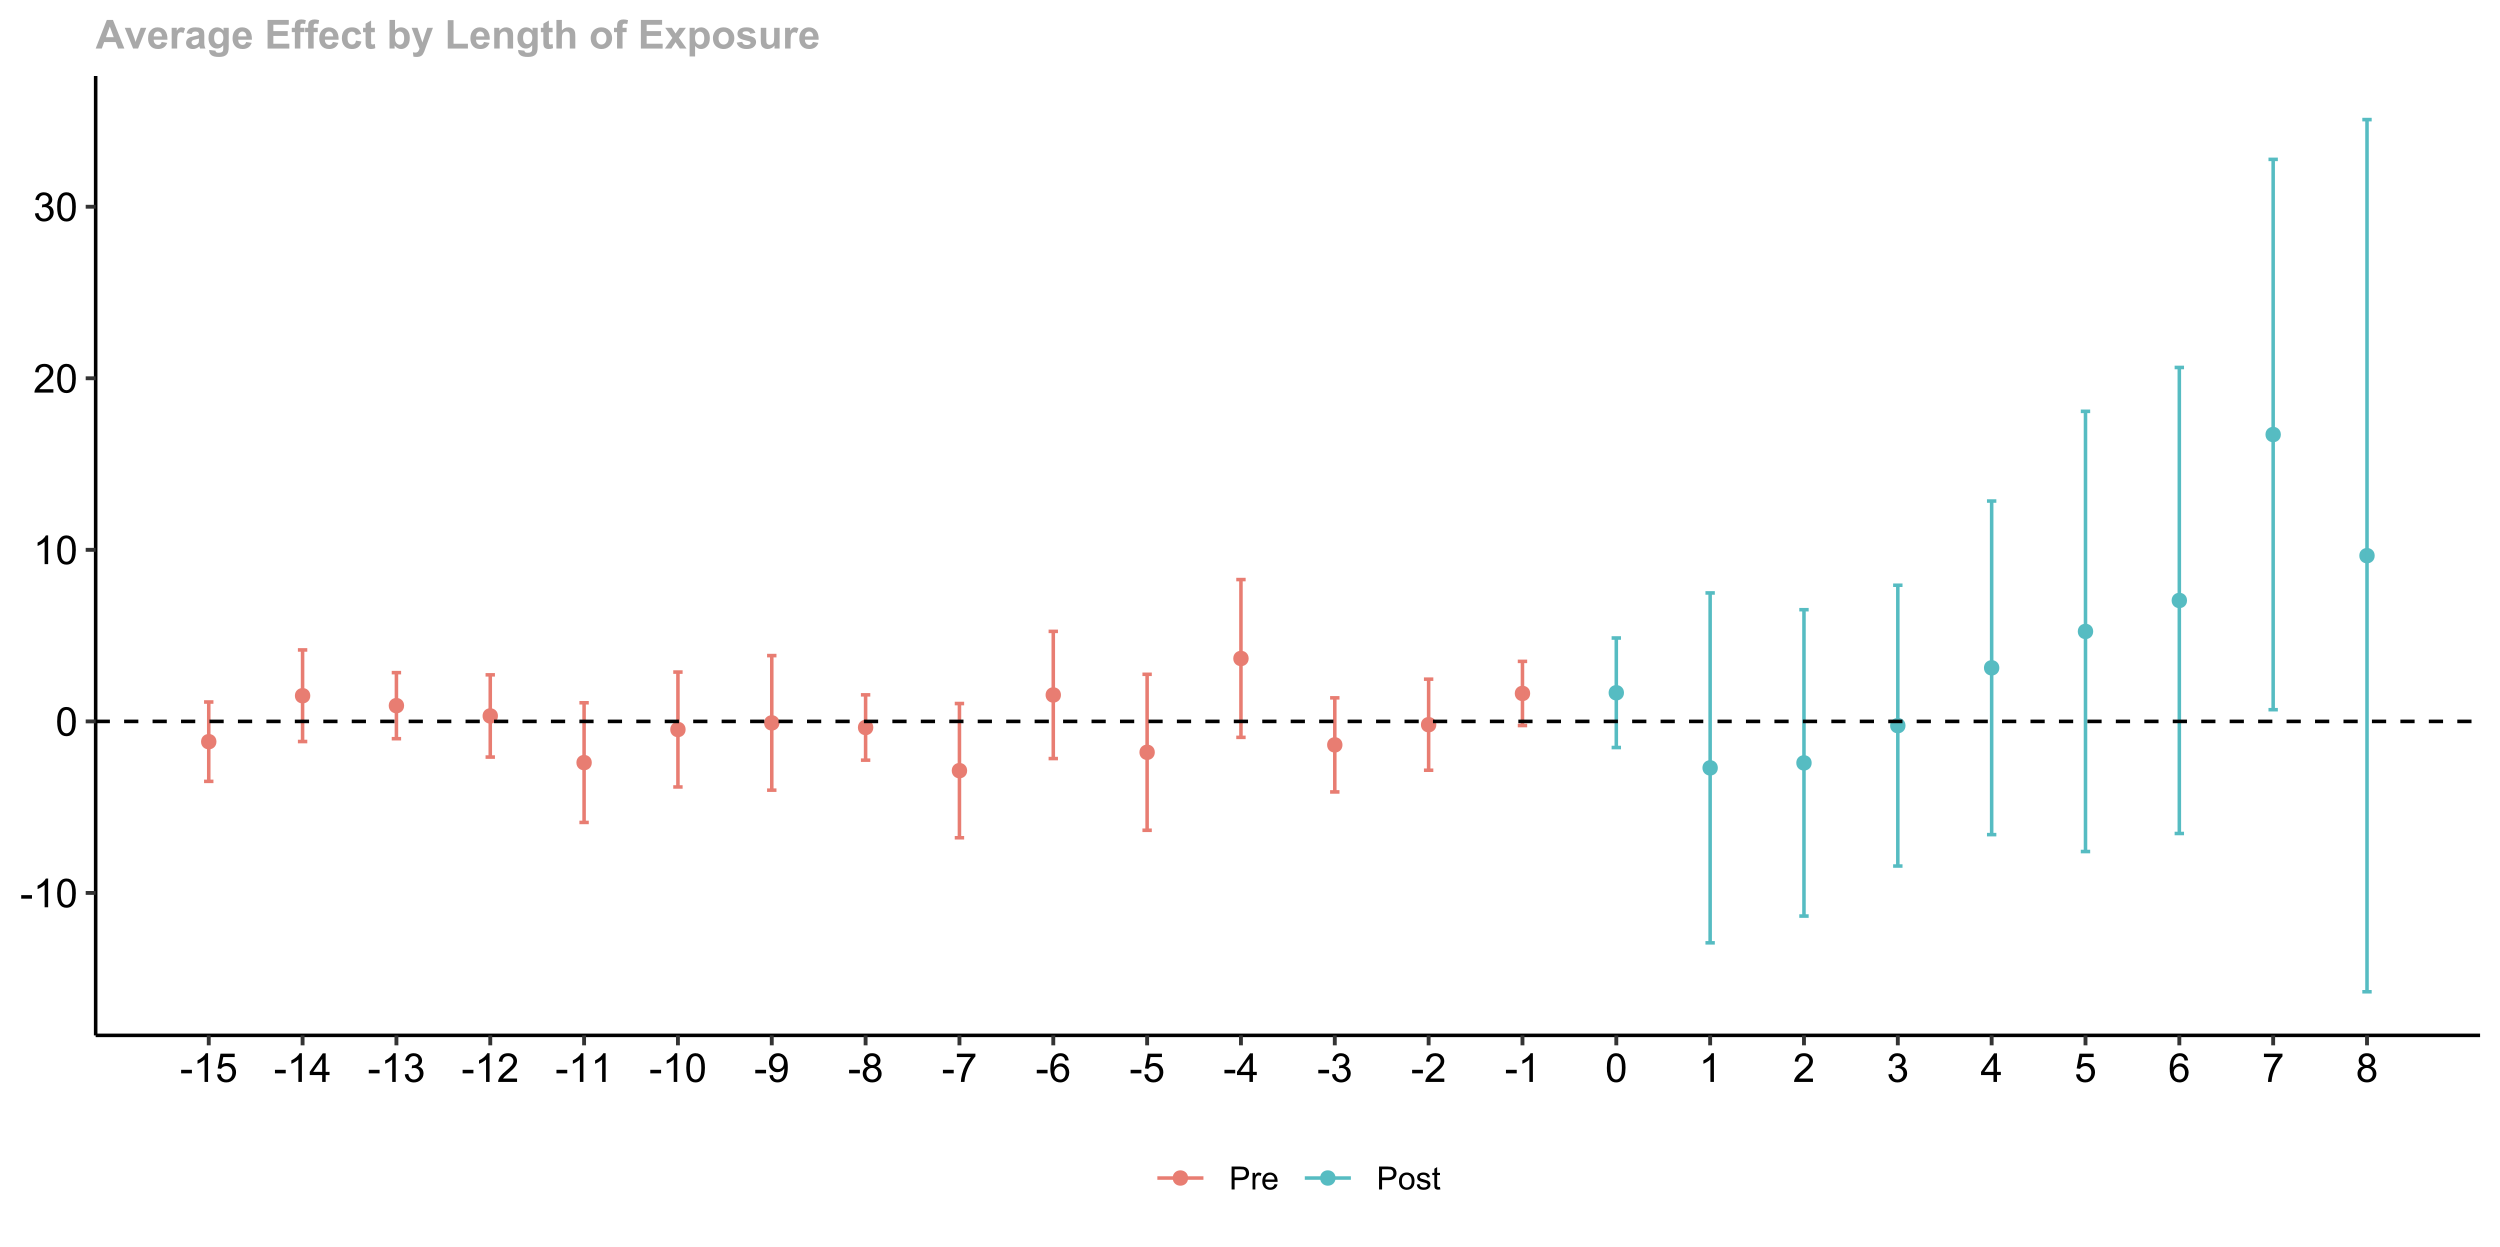 <?xml version="1.0" encoding="UTF-8"?>
<svg xmlns="http://www.w3.org/2000/svg" xmlns:xlink="http://www.w3.org/1999/xlink" width="750pt" height="374pt" viewBox="0 0 750 374" version="1.1">
<defs>
<g>
<symbol overflow="visible" id="glyph0-0">
<path style="stroke:none;" d="M 1.5 0 L 1.5 -7.5 L 7.5 -7.5 L 7.5 0 Z M 1.688 -0.188 L 7.312 -0.188 L 7.312 -7.312 L 1.688 -7.312 Z M 1.688 -0.188 "/>
</symbol>
<symbol overflow="visible" id="glyph0-1">
<path style="stroke:none;" d="M 0.383 -2.578 L 0.383 -3.641 L 3.621 -3.641 L 3.621 -2.578 Z M 0.383 -2.578 "/>
</symbol>
<symbol overflow="visible" id="glyph0-2">
<path style="stroke:none;" d="M 4.469 0 L 3.414 0 L 3.414 -6.719 C 3.16 -6.477 2.828 -6.234 2.414 -5.996 C 2 -5.75 1.629 -5.57 1.305 -5.449 L 1.305 -6.469 C 1.895 -6.742 2.41 -7.078 2.852 -7.477 C 3.293 -7.871 3.605 -8.254 3.789 -8.625 L 4.469 -8.625 Z M 4.469 0 "/>
</symbol>
<symbol overflow="visible" id="glyph0-3">
<path style="stroke:none;" d="M 0.5 -4.234 C 0.496 -5.246 0.602 -6.062 0.812 -6.688 C 1.02 -7.305 1.328 -7.785 1.742 -8.121 C 2.148 -8.457 2.668 -8.625 3.297 -8.625 C 3.758 -8.625 4.164 -8.531 4.512 -8.348 C 4.855 -8.16 5.141 -7.891 5.371 -7.543 C 5.594 -7.191 5.773 -6.766 5.906 -6.266 C 6.035 -5.762 6.098 -5.086 6.102 -4.234 C 6.098 -3.227 5.996 -2.414 5.789 -1.797 C 5.578 -1.176 5.266 -0.695 4.859 -0.359 C 4.445 -0.02 3.926 0.145 3.297 0.148 C 2.465 0.145 1.816 -0.148 1.348 -0.742 C 0.781 -1.457 0.496 -2.621 0.5 -4.234 Z M 1.582 -4.234 C 1.582 -2.824 1.746 -1.887 2.074 -1.418 C 2.402 -0.949 2.809 -0.715 3.297 -0.719 C 3.777 -0.715 4.184 -0.949 4.52 -1.422 C 4.848 -1.887 5.016 -2.824 5.016 -4.234 C 5.016 -5.648 4.848 -6.59 4.52 -7.055 C 4.184 -7.516 3.773 -7.746 3.289 -7.75 C 2.801 -7.746 2.414 -7.543 2.125 -7.137 C 1.762 -6.613 1.582 -5.645 1.582 -4.234 Z M 1.582 -4.234 "/>
</symbol>
<symbol overflow="visible" id="glyph0-4">
<path style="stroke:none;" d="M 6.039 -1.016 L 6.039 0 L 0.363 0 C 0.355 -0.254 0.395 -0.496 0.484 -0.734 C 0.629 -1.117 0.859 -1.5 1.18 -1.875 C 1.492 -2.25 1.953 -2.684 2.562 -3.176 C 3.492 -3.941 4.125 -4.547 4.453 -4.992 C 4.781 -5.438 4.945 -5.859 4.945 -6.266 C 4.945 -6.68 4.793 -7.031 4.496 -7.32 C 4.191 -7.602 3.805 -7.746 3.328 -7.75 C 2.82 -7.746 2.414 -7.594 2.109 -7.293 C 1.805 -6.984 1.648 -6.562 1.648 -6.031 L 0.562 -6.141 C 0.633 -6.945 0.91 -7.559 1.398 -7.988 C 1.879 -8.41 2.531 -8.625 3.352 -8.625 C 4.172 -8.625 4.824 -8.395 5.309 -7.938 C 5.789 -7.48 6.027 -6.914 6.031 -6.242 C 6.027 -5.895 5.957 -5.559 5.82 -5.227 C 5.676 -4.891 5.441 -4.539 5.117 -4.176 C 4.789 -3.805 4.25 -3.301 3.492 -2.664 C 2.859 -2.129 2.453 -1.77 2.273 -1.582 C 2.094 -1.395 1.945 -1.203 1.828 -1.016 Z M 6.039 -1.016 "/>
</symbol>
<symbol overflow="visible" id="glyph0-5">
<path style="stroke:none;" d="M 0.504 -2.266 L 1.559 -2.406 C 1.68 -1.809 1.883 -1.379 2.176 -1.113 C 2.465 -0.848 2.82 -0.715 3.242 -0.719 C 3.734 -0.715 4.152 -0.887 4.496 -1.234 C 4.832 -1.574 5.004 -2 5.008 -2.516 C 5.004 -2.996 4.848 -3.395 4.535 -3.711 C 4.219 -4.023 3.816 -4.184 3.328 -4.184 C 3.129 -4.184 2.879 -4.145 2.586 -4.066 L 2.703 -4.992 C 2.766 -4.984 2.824 -4.98 2.871 -4.98 C 3.32 -4.98 3.723 -5.098 4.086 -5.332 C 4.441 -5.566 4.621 -5.926 4.625 -6.414 C 4.621 -6.801 4.492 -7.121 4.23 -7.375 C 3.965 -7.629 3.625 -7.758 3.219 -7.758 C 2.805 -7.758 2.465 -7.629 2.191 -7.371 C 1.918 -7.113 1.742 -6.727 1.664 -6.211 L 0.609 -6.398 C 0.738 -7.105 1.031 -7.652 1.488 -8.043 C 1.941 -8.43 2.508 -8.625 3.195 -8.625 C 3.66 -8.625 4.094 -8.523 4.488 -8.324 C 4.879 -8.121 5.18 -7.848 5.391 -7.5 C 5.602 -7.148 5.707 -6.777 5.707 -6.391 C 5.707 -6.02 5.605 -5.684 5.406 -5.379 C 5.207 -5.074 4.914 -4.832 4.523 -4.652 C 5.031 -4.535 5.426 -4.289 5.707 -3.922 C 5.988 -3.547 6.129 -3.086 6.129 -2.539 C 6.129 -1.785 5.855 -1.148 5.309 -0.629 C 4.762 -0.105 4.07 0.152 3.234 0.152 C 2.477 0.152 1.848 -0.07 1.355 -0.52 C 0.855 -0.969 0.574 -1.551 0.504 -2.266 Z M 0.504 -2.266 "/>
</symbol>
<symbol overflow="visible" id="glyph0-6">
<path style="stroke:none;" d="M 0.5 -2.25 L 1.605 -2.344 C 1.684 -1.805 1.871 -1.398 2.176 -1.125 C 2.473 -0.852 2.836 -0.715 3.258 -0.719 C 3.766 -0.715 4.195 -0.906 4.547 -1.293 C 4.898 -1.672 5.074 -2.18 5.074 -2.82 C 5.074 -3.414 4.902 -3.891 4.566 -4.242 C 4.227 -4.59 3.785 -4.762 3.242 -4.766 C 2.898 -4.762 2.594 -4.684 2.32 -4.531 C 2.047 -4.375 1.832 -4.176 1.676 -3.93 L 0.688 -4.062 L 1.516 -8.473 L 5.789 -8.473 L 5.789 -7.465 L 2.359 -7.465 L 1.898 -5.156 C 2.414 -5.516 2.953 -5.695 3.523 -5.695 C 4.27 -5.695 4.902 -5.434 5.422 -4.914 C 5.934 -4.395 6.191 -3.727 6.195 -2.914 C 6.191 -2.133 5.965 -1.461 5.516 -0.898 C 4.961 -0.199 4.211 0.145 3.258 0.148 C 2.477 0.145 1.836 -0.07 1.344 -0.508 C 0.844 -0.941 0.562 -1.523 0.5 -2.25 Z M 0.5 -2.25 "/>
</symbol>
<symbol overflow="visible" id="glyph0-7">
<path style="stroke:none;" d="M 3.879 0 L 3.879 -2.055 L 0.152 -2.055 L 0.152 -3.023 L 4.07 -8.59 L 4.934 -8.59 L 4.934 -3.023 L 6.094 -3.023 L 6.094 -2.055 L 4.934 -2.055 L 4.934 0 Z M 3.879 -3.023 L 3.879 -6.898 L 1.188 -3.023 Z M 3.879 -3.023 "/>
</symbol>
<symbol overflow="visible" id="glyph0-8">
<path style="stroke:none;" d="M 0.656 -1.984 L 1.672 -2.078 C 1.75 -1.602 1.914 -1.258 2.16 -1.043 C 2.398 -0.824 2.711 -0.715 3.094 -0.719 C 3.414 -0.715 3.695 -0.789 3.945 -0.941 C 4.188 -1.086 4.391 -1.285 4.547 -1.535 C 4.703 -1.785 4.832 -2.121 4.938 -2.543 C 5.043 -2.965 5.098 -3.395 5.098 -3.832 C 5.098 -3.879 5.094 -3.949 5.094 -4.043 C 4.875 -3.707 4.586 -3.434 4.227 -3.227 C 3.859 -3.016 3.465 -2.91 3.039 -2.914 C 2.328 -2.91 1.727 -3.168 1.238 -3.688 C 0.742 -4.199 0.496 -4.879 0.5 -5.727 C 0.496 -6.594 0.754 -7.297 1.27 -7.828 C 1.781 -8.359 2.426 -8.625 3.199 -8.625 C 3.758 -8.625 4.266 -8.473 4.73 -8.172 C 5.191 -7.871 5.543 -7.441 5.785 -6.887 C 6.023 -6.328 6.145 -5.523 6.148 -4.469 C 6.145 -3.371 6.027 -2.496 5.789 -1.848 C 5.547 -1.195 5.191 -0.703 4.723 -0.363 C 4.254 -0.023 3.703 0.145 3.07 0.148 C 2.398 0.145 1.848 -0.039 1.422 -0.41 C 0.996 -0.785 0.742 -1.309 0.656 -1.984 Z M 4.977 -5.777 C 4.973 -6.383 4.812 -6.863 4.492 -7.219 C 4.168 -7.57 3.781 -7.746 3.328 -7.75 C 2.859 -7.746 2.449 -7.555 2.102 -7.176 C 1.754 -6.789 1.582 -6.293 1.582 -5.688 C 1.582 -5.137 1.746 -4.691 2.074 -4.355 C 2.402 -4.012 2.809 -3.844 3.297 -3.844 C 3.785 -3.844 4.188 -4.012 4.504 -4.355 C 4.816 -4.691 4.973 -5.168 4.977 -5.777 Z M 4.977 -5.777 "/>
</symbol>
<symbol overflow="visible" id="glyph0-9">
<path style="stroke:none;" d="M 2.121 -4.656 C 1.684 -4.816 1.359 -5.047 1.148 -5.344 C 0.938 -5.641 0.832 -5.996 0.832 -6.41 C 0.832 -7.035 1.055 -7.559 1.504 -7.984 C 1.953 -8.41 2.551 -8.625 3.297 -8.625 C 4.043 -8.625 4.648 -8.406 5.109 -7.973 C 5.566 -7.535 5.793 -7.004 5.797 -6.383 C 5.793 -5.977 5.688 -5.629 5.48 -5.34 C 5.27 -5.043 4.953 -4.816 4.531 -4.656 C 5.055 -4.48 5.457 -4.203 5.734 -3.824 C 6.008 -3.438 6.145 -2.98 6.148 -2.453 C 6.145 -1.715 5.887 -1.098 5.367 -0.602 C 4.844 -0.102 4.16 0.145 3.316 0.148 C 2.469 0.145 1.785 -0.102 1.266 -0.605 C 0.742 -1.105 0.48 -1.734 0.484 -2.484 C 0.48 -3.039 0.621 -3.504 0.91 -3.887 C 1.191 -4.262 1.598 -4.52 2.121 -4.656 Z M 1.91 -6.445 C 1.91 -6.039 2.039 -5.707 2.301 -5.449 C 2.562 -5.191 2.902 -5.062 3.32 -5.062 C 3.723 -5.062 4.055 -5.188 4.32 -5.445 C 4.578 -5.695 4.711 -6.012 4.711 -6.387 C 4.711 -6.773 4.574 -7.098 4.309 -7.363 C 4.035 -7.625 3.703 -7.758 3.312 -7.758 C 2.906 -7.758 2.574 -7.629 2.309 -7.371 C 2.043 -7.113 1.91 -6.805 1.91 -6.445 Z M 1.57 -2.477 C 1.57 -2.176 1.641 -1.887 1.785 -1.605 C 1.926 -1.324 2.137 -1.105 2.422 -0.949 C 2.699 -0.793 3.004 -0.715 3.328 -0.719 C 3.832 -0.715 4.246 -0.879 4.578 -1.207 C 4.902 -1.531 5.066 -1.941 5.07 -2.445 C 5.066 -2.945 4.898 -3.367 4.562 -3.703 C 4.223 -4.035 3.801 -4.199 3.293 -4.203 C 2.793 -4.199 2.379 -4.035 2.059 -3.711 C 1.73 -3.379 1.57 -2.969 1.57 -2.477 Z M 1.57 -2.477 "/>
</symbol>
<symbol overflow="visible" id="glyph0-10">
<path style="stroke:none;" d="M 0.57 -7.465 L 0.57 -8.477 L 6.129 -8.477 L 6.129 -7.656 C 5.582 -7.074 5.039 -6.301 4.5 -5.336 C 3.961 -4.371 3.547 -3.379 3.258 -2.359 C 3.047 -1.637 2.91 -0.852 2.852 0 L 1.77 0 C 1.781 -0.676 1.914 -1.492 2.168 -2.449 C 2.418 -3.402 2.781 -4.324 3.258 -5.215 C 3.734 -6.105 4.238 -6.855 4.773 -7.465 Z M 0.57 -7.465 "/>
</symbol>
<symbol overflow="visible" id="glyph0-11">
<path style="stroke:none;" d="M 5.969 -6.484 L 4.922 -6.406 C 4.828 -6.812 4.695 -7.113 4.523 -7.305 C 4.234 -7.605 3.883 -7.758 3.469 -7.758 C 3.133 -7.758 2.836 -7.664 2.586 -7.477 C 2.25 -7.234 1.988 -6.879 1.797 -6.414 C 1.605 -5.949 1.508 -5.289 1.5 -4.43 C 1.754 -4.812 2.062 -5.098 2.434 -5.289 C 2.797 -5.473 3.184 -5.566 3.586 -5.57 C 4.289 -5.566 4.887 -5.309 5.383 -4.793 C 5.875 -4.277 6.121 -3.609 6.125 -2.789 C 6.121 -2.25 6.004 -1.746 5.773 -1.285 C 5.539 -0.82 5.223 -0.469 4.816 -0.223 C 4.41 0.023 3.949 0.145 3.434 0.148 C 2.555 0.145 1.836 -0.176 1.285 -0.82 C 0.727 -1.469 0.449 -2.535 0.453 -4.02 C 0.449 -5.676 0.758 -6.883 1.371 -7.641 C 1.902 -8.297 2.621 -8.625 3.531 -8.625 C 4.207 -8.625 4.762 -8.434 5.195 -8.055 C 5.625 -7.676 5.883 -7.152 5.969 -6.484 Z M 1.664 -2.781 C 1.664 -2.418 1.738 -2.07 1.895 -1.738 C 2.043 -1.406 2.262 -1.152 2.543 -0.98 C 2.82 -0.801 3.109 -0.715 3.414 -0.719 C 3.859 -0.715 4.242 -0.895 4.566 -1.258 C 4.883 -1.613 5.043 -2.102 5.047 -2.727 C 5.043 -3.316 4.887 -3.785 4.57 -4.129 C 4.25 -4.469 3.852 -4.641 3.375 -4.641 C 2.898 -4.641 2.492 -4.469 2.16 -4.129 C 1.828 -3.785 1.664 -3.336 1.664 -2.781 Z M 1.664 -2.781 "/>
</symbol>
<symbol overflow="visible" id="glyph1-0">
<path style="stroke:none;" d="M 1.199 0 L 1.199 -6 L 6 -6 L 6 0 Z M 1.352 -0.148 L 5.852 -0.148 L 5.852 -5.852 L 1.352 -5.852 Z M 1.352 -0.148 "/>
</symbol>
<symbol overflow="visible" id="glyph1-1">
<path style="stroke:none;" d="M 0.742 0 L 0.742 -6.871 L 3.332 -6.871 C 3.785 -6.867 4.133 -6.844 4.379 -6.805 C 4.711 -6.746 4.996 -6.641 5.227 -6.484 C 5.453 -6.324 5.637 -6.102 5.777 -5.82 C 5.914 -5.531 5.98 -5.219 5.984 -4.883 C 5.98 -4.297 5.797 -3.805 5.426 -3.398 C 5.055 -2.992 4.383 -2.789 3.414 -2.793 L 1.648 -2.793 L 1.648 0 Z M 1.648 -3.605 L 3.426 -3.605 C 4.012 -3.602 4.43 -3.711 4.676 -3.934 C 4.922 -4.148 5.043 -4.457 5.047 -4.855 C 5.043 -5.141 4.973 -5.387 4.828 -5.594 C 4.684 -5.797 4.492 -5.934 4.258 -6 C 4.102 -6.039 3.816 -6.059 3.406 -6.062 L 1.648 -6.062 Z M 1.648 -3.605 "/>
</symbol>
<symbol overflow="visible" id="glyph1-2">
<path style="stroke:none;" d="M 0.625 0 L 0.625 -4.977 L 1.383 -4.977 L 1.383 -4.223 C 1.574 -4.574 1.75 -4.809 1.918 -4.922 C 2.078 -5.031 2.262 -5.086 2.461 -5.09 C 2.742 -5.086 3.031 -4.996 3.328 -4.82 L 3.039 -4.035 C 2.828 -4.156 2.621 -4.219 2.418 -4.219 C 2.23 -4.219 2.066 -4.16 1.922 -4.051 C 1.773 -3.938 1.668 -3.785 1.609 -3.59 C 1.512 -3.289 1.465 -2.961 1.469 -2.605 L 1.469 0 Z M 0.625 0 "/>
</symbol>
<symbol overflow="visible" id="glyph1-3">
<path style="stroke:none;" d="M 4.039 -1.602 L 4.914 -1.496 C 4.773 -0.98 4.52 -0.586 4.148 -0.309 C 3.773 -0.027 3.297 0.109 2.723 0.113 C 1.992 0.109 1.414 -0.109 0.992 -0.559 C 0.562 -1.004 0.352 -1.633 0.352 -2.445 C 0.352 -3.281 0.566 -3.934 0.996 -4.395 C 1.426 -4.855 1.984 -5.086 2.676 -5.09 C 3.34 -5.086 3.883 -4.859 4.309 -4.41 C 4.727 -3.953 4.938 -3.316 4.941 -2.5 C 4.938 -2.445 4.938 -2.371 4.938 -2.273 L 1.223 -2.273 C 1.25 -1.727 1.406 -1.305 1.688 -1.016 C 1.965 -0.723 2.309 -0.578 2.727 -0.582 C 3.031 -0.578 3.297 -0.66 3.52 -0.824 C 3.734 -0.984 3.906 -1.242 4.039 -1.602 Z M 1.27 -2.969 L 4.051 -2.969 C 4.008 -3.383 3.902 -3.695 3.73 -3.91 C 3.461 -4.23 3.113 -4.395 2.688 -4.398 C 2.297 -4.395 1.969 -4.266 1.707 -4.008 C 1.441 -3.746 1.297 -3.398 1.27 -2.969 Z M 1.27 -2.969 "/>
</symbol>
<symbol overflow="visible" id="glyph1-4">
<path style="stroke:none;" d="M 0.32 -2.488 C 0.316 -3.406 0.57 -4.09 1.086 -4.539 C 1.512 -4.902 2.035 -5.086 2.652 -5.09 C 3.336 -5.086 3.895 -4.863 4.332 -4.418 C 4.762 -3.969 4.98 -3.348 4.984 -2.559 C 4.98 -1.914 4.883 -1.41 4.695 -1.047 C 4.5 -0.676 4.223 -0.391 3.855 -0.191 C 3.488 0.012 3.086 0.109 2.652 0.113 C 1.953 0.109 1.391 -0.109 0.965 -0.555 C 0.531 -1 0.316 -1.645 0.32 -2.488 Z M 1.188 -2.488 C 1.184 -1.848 1.32 -1.371 1.602 -1.055 C 1.875 -0.738 2.227 -0.578 2.652 -0.582 C 3.07 -0.578 3.418 -0.738 3.699 -1.059 C 3.973 -1.375 4.113 -1.859 4.117 -2.516 C 4.113 -3.129 3.973 -3.598 3.695 -3.914 C 3.414 -4.23 3.066 -4.387 2.652 -4.391 C 2.227 -4.387 1.875 -4.23 1.602 -3.918 C 1.32 -3.602 1.184 -3.125 1.188 -2.488 Z M 1.188 -2.488 "/>
</symbol>
<symbol overflow="visible" id="glyph1-5">
<path style="stroke:none;" d="M 0.297 -1.484 L 1.129 -1.617 C 1.172 -1.281 1.301 -1.023 1.52 -0.848 C 1.73 -0.668 2.031 -0.578 2.418 -0.582 C 2.805 -0.578 3.094 -0.656 3.281 -0.816 C 3.469 -0.973 3.562 -1.16 3.562 -1.375 C 3.562 -1.562 3.477 -1.711 3.312 -1.824 C 3.195 -1.895 2.91 -1.992 2.453 -2.109 C 1.832 -2.266 1.402 -2.398 1.164 -2.516 C 0.922 -2.625 0.742 -2.785 0.621 -2.988 C 0.496 -3.188 0.434 -3.41 0.438 -3.656 C 0.434 -3.875 0.484 -4.078 0.59 -4.27 C 0.688 -4.457 0.824 -4.613 1.004 -4.742 C 1.129 -4.836 1.309 -4.918 1.539 -4.988 C 1.762 -5.051 2.004 -5.086 2.27 -5.09 C 2.656 -5.086 3 -5.031 3.297 -4.922 C 3.59 -4.809 3.809 -4.656 3.953 -4.465 C 4.09 -4.27 4.188 -4.012 4.242 -3.695 L 3.418 -3.582 C 3.375 -3.832 3.266 -4.031 3.09 -4.18 C 2.906 -4.32 2.652 -4.395 2.328 -4.398 C 1.938 -4.395 1.664 -4.328 1.5 -4.203 C 1.332 -4.07 1.246 -3.922 1.25 -3.754 C 1.246 -3.641 1.281 -3.543 1.355 -3.461 C 1.418 -3.367 1.527 -3.293 1.68 -3.234 C 1.762 -3.203 2.008 -3.129 2.422 -3.02 C 3.016 -2.855 3.434 -2.727 3.672 -2.629 C 3.906 -2.523 4.09 -2.375 4.227 -2.184 C 4.359 -1.988 4.43 -1.746 4.43 -1.461 C 4.43 -1.176 4.348 -0.914 4.184 -0.668 C 4.02 -0.418 3.781 -0.223 3.473 -0.09 C 3.16 0.047 2.809 0.109 2.422 0.113 C 1.773 0.109 1.281 -0.02 0.945 -0.289 C 0.602 -0.555 0.387 -0.953 0.297 -1.484 Z M 0.297 -1.484 "/>
</symbol>
<symbol overflow="visible" id="glyph1-6">
<path style="stroke:none;" d="M 2.477 -0.754 L 2.598 -0.008 C 2.355 0.043 2.145 0.062 1.961 0.066 C 1.652 0.062 1.414 0.02 1.246 -0.078 C 1.074 -0.172 0.957 -0.301 0.891 -0.461 C 0.82 -0.617 0.785 -0.949 0.789 -1.457 L 0.789 -4.32 L 0.168 -4.32 L 0.168 -4.977 L 0.789 -4.977 L 0.789 -6.211 L 1.625 -6.719 L 1.625 -4.977 L 2.477 -4.977 L 2.477 -4.32 L 1.625 -4.32 L 1.625 -1.41 C 1.621 -1.168 1.637 -1.012 1.668 -0.945 C 1.695 -0.875 1.746 -0.82 1.816 -0.781 C 1.883 -0.738 1.977 -0.719 2.105 -0.723 C 2.195 -0.719 2.32 -0.73 2.477 -0.754 Z M 2.477 -0.754 "/>
</symbol>
<symbol overflow="visible" id="glyph2-0">
<path style="stroke:none;" d="M 1.5 0 L 1.5 -7.5 L 7.5 -7.5 L 7.5 0 Z M 1.688 -0.188 L 7.312 -0.188 L 7.312 -7.312 L 1.688 -7.312 Z M 1.688 -0.188 "/>
</symbol>
<symbol overflow="visible" id="glyph2-1">
<path style="stroke:none;" d="M 8.617 0 L 6.734 0 L 5.984 -1.953 L 2.547 -1.953 L 1.84 0 L 0 0 L 3.344 -8.59 L 5.18 -8.59 Z M 5.426 -3.398 L 4.242 -6.586 L 3.082 -3.398 Z M 5.426 -3.398 "/>
</symbol>
<symbol overflow="visible" id="glyph2-2">
<path style="stroke:none;" d="M 2.57 0 L 0.062 -6.223 L 1.793 -6.223 L 2.965 -3.047 L 3.305 -1.984 C 3.391 -2.254 3.445 -2.434 3.477 -2.52 C 3.523 -2.691 3.582 -2.867 3.648 -3.047 L 4.836 -6.223 L 6.527 -6.223 L 4.055 0 Z M 2.57 0 "/>
</symbol>
<symbol overflow="visible" id="glyph2-3">
<path style="stroke:none;" d="M 4.465 -1.98 L 6.105 -1.703 C 5.895 -1.102 5.559 -0.645 5.105 -0.332 C 4.645 -0.016 4.078 0.141 3.398 0.141 C 2.312 0.141 1.512 -0.211 0.996 -0.922 C 0.586 -1.484 0.379 -2.199 0.383 -3.062 C 0.379 -4.09 0.648 -4.898 1.191 -5.484 C 1.727 -6.07 2.41 -6.363 3.234 -6.363 C 4.16 -6.363 4.891 -6.055 5.426 -5.445 C 5.957 -4.832 6.211 -3.898 6.195 -2.637 L 2.07 -2.637 C 2.078 -2.148 2.211 -1.766 2.465 -1.496 C 2.719 -1.223 3.035 -1.09 3.414 -1.09 C 3.672 -1.09 3.891 -1.16 4.066 -1.301 C 4.238 -1.441 4.371 -1.668 4.465 -1.98 Z M 4.559 -3.645 C 4.543 -4.121 4.418 -4.48 4.188 -4.73 C 3.949 -4.973 3.664 -5.098 3.336 -5.102 C 2.973 -5.098 2.676 -4.969 2.445 -4.711 C 2.207 -4.449 2.094 -4.094 2.098 -3.645 Z M 4.559 -3.645 "/>
</symbol>
<symbol overflow="visible" id="glyph2-4">
<path style="stroke:none;" d="M 2.438 0 L 0.789 0 L 0.789 -6.223 L 2.32 -6.223 L 2.32 -5.336 C 2.578 -5.754 2.812 -6.031 3.023 -6.164 C 3.234 -6.297 3.473 -6.363 3.738 -6.363 C 4.113 -6.363 4.473 -6.258 4.82 -6.055 L 4.312 -4.617 C 4.035 -4.797 3.777 -4.887 3.539 -4.887 C 3.309 -4.887 3.113 -4.82 2.953 -4.695 C 2.789 -4.566 2.66 -4.34 2.574 -4.008 C 2.48 -3.672 2.438 -2.977 2.438 -1.922 Z M 2.438 0 "/>
</symbol>
<symbol overflow="visible" id="glyph2-5">
<path style="stroke:none;" d="M 2.094 -4.324 L 0.598 -4.594 C 0.766 -5.195 1.055 -5.641 1.465 -5.93 C 1.871 -6.219 2.48 -6.363 3.293 -6.363 C 4.027 -6.363 4.574 -6.273 4.934 -6.102 C 5.293 -5.926 5.543 -5.707 5.691 -5.441 C 5.836 -5.172 5.91 -4.68 5.914 -3.969 L 5.895 -2.047 C 5.895 -1.496 5.918 -1.094 5.973 -0.836 C 6.023 -0.574 6.125 -0.297 6.27 0 L 4.641 0 C 4.598 -0.109 4.543 -0.27 4.484 -0.484 C 4.453 -0.582 4.434 -0.648 4.422 -0.68 C 4.137 -0.406 3.836 -0.199 3.52 -0.062 C 3.195 0.074 2.855 0.141 2.496 0.141 C 1.855 0.141 1.348 -0.031 0.98 -0.379 C 0.609 -0.727 0.426 -1.168 0.43 -1.699 C 0.426 -2.051 0.512 -2.363 0.68 -2.641 C 0.844 -2.914 1.078 -3.125 1.383 -3.273 C 1.688 -3.418 2.125 -3.547 2.695 -3.656 C 3.465 -3.801 3.996 -3.934 4.297 -4.062 L 4.297 -4.227 C 4.293 -4.539 4.215 -4.766 4.062 -4.898 C 3.902 -5.031 3.609 -5.098 3.176 -5.102 C 2.879 -5.098 2.648 -5.039 2.488 -4.93 C 2.32 -4.812 2.188 -4.613 2.094 -4.324 Z M 4.297 -2.988 C 4.078 -2.918 3.746 -2.832 3.293 -2.734 C 2.836 -2.637 2.535 -2.543 2.398 -2.449 C 2.18 -2.293 2.074 -2.098 2.074 -1.867 C 2.074 -1.637 2.16 -1.438 2.332 -1.27 C 2.504 -1.102 2.723 -1.02 2.988 -1.02 C 3.285 -1.02 3.566 -1.117 3.836 -1.312 C 4.035 -1.461 4.168 -1.641 4.23 -1.859 C 4.273 -1.996 4.293 -2.266 4.297 -2.66 Z M 4.297 -2.988 "/>
</symbol>
<symbol overflow="visible" id="glyph2-6">
<path style="stroke:none;" d="M 0.711 0.41 L 2.59 0.641 C 2.621 0.855 2.691 1.008 2.805 1.09 C 2.957 1.207 3.203 1.266 3.547 1.266 C 3.969 1.266 4.293 1.199 4.512 1.07 C 4.652 0.984 4.762 0.848 4.84 0.656 C 4.887 0.52 4.91 0.27 4.914 -0.102 L 4.914 -1.008 C 4.422 -0.336 3.801 0 3.055 0 C 2.211 0 1.551 -0.352 1.066 -1.062 C 0.684 -1.617 0.492 -2.312 0.492 -3.148 C 0.492 -4.188 0.742 -4.984 1.246 -5.535 C 1.746 -6.086 2.371 -6.363 3.117 -6.363 C 3.887 -6.363 4.52 -6.023 5.023 -5.352 L 5.023 -6.223 L 6.562 -6.223 L 6.562 -0.641 C 6.562 0.094 6.5 0.641 6.379 1.008 C 6.258 1.371 6.09 1.656 5.871 1.863 C 5.652 2.066 5.359 2.227 4.992 2.348 C 4.625 2.461 4.164 2.52 3.609 2.523 C 2.555 2.52 1.805 2.34 1.363 1.98 C 0.922 1.621 0.703 1.164 0.703 0.609 C 0.703 0.555 0.703 0.488 0.711 0.41 Z M 2.18 -3.242 C 2.18 -2.578 2.305 -2.094 2.562 -1.789 C 2.812 -1.477 3.129 -1.324 3.508 -1.328 C 3.91 -1.324 4.25 -1.48 4.527 -1.801 C 4.805 -2.113 4.945 -2.582 4.945 -3.199 C 4.945 -3.84 4.812 -4.316 4.547 -4.633 C 4.281 -4.941 3.945 -5.098 3.539 -5.102 C 3.141 -5.098 2.812 -4.945 2.562 -4.641 C 2.305 -4.336 2.18 -3.867 2.18 -3.242 Z M 2.18 -3.242 "/>
</symbol>
<symbol overflow="visible" id="glyph2-7">
<path style="stroke:none;" d=""/>
</symbol>
<symbol overflow="visible" id="glyph2-8">
<path style="stroke:none;" d="M 0.875 0 L 0.875 -8.59 L 7.242 -8.59 L 7.242 -7.137 L 2.609 -7.137 L 2.609 -5.234 L 6.922 -5.234 L 6.922 -3.785 L 2.609 -3.785 L 2.609 -1.445 L 7.406 -1.445 L 7.406 0 Z M 0.875 0 "/>
</symbol>
<symbol overflow="visible" id="glyph2-9">
<path style="stroke:none;" d="M 0.141 -6.223 L 1.055 -6.223 L 1.055 -6.691 C 1.055 -7.215 1.109 -7.605 1.223 -7.863 C 1.332 -8.121 1.535 -8.328 1.836 -8.492 C 2.133 -8.648 2.512 -8.73 2.969 -8.734 C 3.434 -8.73 3.895 -8.66 4.348 -8.523 L 4.125 -7.375 C 3.863 -7.434 3.609 -7.465 3.367 -7.469 C 3.129 -7.465 2.957 -7.41 2.855 -7.301 C 2.75 -7.191 2.699 -6.977 2.703 -6.664 L 2.703 -6.223 L 3.93 -6.223 L 3.93 -4.93 L 2.703 -4.93 L 2.703 0 L 1.055 0 L 1.055 -4.93 L 0.141 -4.93 Z M 0.141 -6.223 "/>
</symbol>
<symbol overflow="visible" id="glyph2-10">
<path style="stroke:none;" d="M 6.289 -4.383 L 4.664 -4.09 C 4.609 -4.414 4.484 -4.656 4.289 -4.824 C 4.094 -4.984 3.844 -5.066 3.539 -5.07 C 3.125 -5.066 2.797 -4.926 2.555 -4.645 C 2.312 -4.359 2.191 -3.887 2.191 -3.223 C 2.191 -2.484 2.312 -1.961 2.562 -1.66 C 2.809 -1.352 3.145 -1.199 3.562 -1.203 C 3.875 -1.199 4.129 -1.289 4.328 -1.469 C 4.527 -1.645 4.668 -1.949 4.75 -2.383 L 6.367 -2.109 C 6.199 -1.367 5.879 -0.805 5.402 -0.426 C 4.926 -0.047 4.285 0.141 3.484 0.141 C 2.574 0.141 1.848 -0.145 1.309 -0.719 C 0.766 -1.293 0.496 -2.09 0.5 -3.105 C 0.496 -4.133 0.77 -4.93 1.312 -5.504 C 1.852 -6.074 2.586 -6.363 3.516 -6.363 C 4.273 -6.363 4.875 -6.199 5.32 -5.871 C 5.766 -5.543 6.086 -5.047 6.289 -4.383 Z M 6.289 -4.383 "/>
</symbol>
<symbol overflow="visible" id="glyph2-11">
<path style="stroke:none;" d="M 3.715 -6.223 L 3.715 -4.91 L 2.59 -4.91 L 2.59 -2.402 C 2.59 -1.895 2.598 -1.598 2.621 -1.516 C 2.641 -1.43 2.691 -1.359 2.77 -1.309 C 2.844 -1.25 2.938 -1.223 3.047 -1.227 C 3.195 -1.223 3.414 -1.277 3.711 -1.383 L 3.852 -0.105 C 3.461 0.059 3.027 0.141 2.547 0.141 C 2.246 0.141 1.98 0.094 1.746 -0.008 C 1.508 -0.102 1.332 -0.23 1.223 -0.395 C 1.109 -0.551 1.031 -0.766 0.992 -1.039 C 0.953 -1.227 0.938 -1.613 0.938 -2.195 L 0.938 -4.91 L 0.18 -4.91 L 0.18 -6.223 L 0.938 -6.223 L 0.938 -7.461 L 2.59 -8.422 L 2.59 -6.223 Z M 3.715 -6.223 "/>
</symbol>
<symbol overflow="visible" id="glyph2-12">
<path style="stroke:none;" d="M 0.789 0 L 0.789 -8.59 L 2.438 -8.59 L 2.438 -5.496 C 2.945 -6.074 3.547 -6.363 4.242 -6.363 C 5 -6.363 5.625 -6.086 6.121 -5.539 C 6.617 -4.988 6.867 -4.203 6.867 -3.176 C 6.867 -2.113 6.613 -1.293 6.109 -0.719 C 5.602 -0.145 4.988 0.141 4.266 0.141 C 3.91 0.141 3.559 0.055 3.215 -0.125 C 2.867 -0.297 2.57 -0.562 2.32 -0.914 L 2.32 0 Z M 2.426 -3.246 C 2.426 -2.602 2.527 -2.125 2.73 -1.816 C 3.012 -1.379 3.391 -1.16 3.867 -1.16 C 4.23 -1.16 4.539 -1.312 4.797 -1.625 C 5.051 -1.934 5.18 -2.426 5.18 -3.094 C 5.18 -3.805 5.051 -4.316 4.793 -4.629 C 4.535 -4.941 4.203 -5.098 3.805 -5.102 C 3.406 -5.098 3.078 -4.945 2.816 -4.641 C 2.555 -4.336 2.426 -3.871 2.426 -3.246 Z M 2.426 -3.246 "/>
</symbol>
<symbol overflow="visible" id="glyph2-13">
<path style="stroke:none;" d="M 0.082 -6.223 L 1.836 -6.223 L 3.32 -1.805 L 4.773 -6.223 L 6.48 -6.223 L 4.281 -0.234 L 3.891 0.852 C 3.742 1.211 3.602 1.488 3.477 1.68 C 3.344 1.871 3.195 2.027 3.027 2.148 C 2.855 2.266 2.645 2.359 2.398 2.426 C 2.148 2.488 1.871 2.52 1.559 2.523 C 1.242 2.52 0.93 2.488 0.625 2.426 L 0.48 1.137 C 0.738 1.184 0.969 1.207 1.18 1.211 C 1.555 1.207 1.84 1.094 2.027 0.875 C 2.211 0.648 2.352 0.363 2.449 0.016 Z M 0.082 -6.223 "/>
</symbol>
<symbol overflow="visible" id="glyph2-14">
<path style="stroke:none;" d="M 0.922 0 L 0.922 -8.52 L 2.656 -8.52 L 2.656 -1.445 L 6.969 -1.445 L 6.969 0 Z M 0.922 0 "/>
</symbol>
<symbol overflow="visible" id="glyph2-15">
<path style="stroke:none;" d="M 6.523 0 L 4.875 0 L 4.875 -3.176 C 4.875 -3.848 4.84 -4.281 4.77 -4.477 C 4.699 -4.672 4.582 -4.824 4.426 -4.938 C 4.262 -5.043 4.074 -5.098 3.855 -5.102 C 3.57 -5.098 3.312 -5.02 3.09 -4.867 C 2.859 -4.707 2.703 -4.5 2.621 -4.246 C 2.535 -3.984 2.496 -3.508 2.496 -2.82 L 2.496 0 L 0.852 0 L 0.852 -6.223 L 2.379 -6.223 L 2.379 -5.309 C 2.922 -6.012 3.605 -6.363 4.43 -6.363 C 4.793 -6.363 5.125 -6.297 5.426 -6.164 C 5.723 -6.031 5.949 -5.863 6.105 -5.664 C 6.262 -5.457 6.367 -5.227 6.43 -4.973 C 6.488 -4.711 6.52 -4.344 6.523 -3.867 Z M 6.523 0 "/>
</symbol>
<symbol overflow="visible" id="glyph2-16">
<path style="stroke:none;" d="M 2.5 -8.59 L 2.5 -5.43 C 3.027 -6.051 3.664 -6.363 4.406 -6.363 C 4.785 -6.363 5.125 -6.293 5.434 -6.152 C 5.734 -6.012 5.965 -5.832 6.121 -5.613 C 6.273 -5.395 6.379 -5.152 6.438 -4.887 C 6.492 -4.621 6.52 -4.207 6.523 -3.648 L 6.523 0 L 4.875 0 L 4.875 -3.289 C 4.875 -3.938 4.844 -4.352 4.781 -4.527 C 4.719 -4.703 4.605 -4.844 4.449 -4.945 C 4.285 -5.047 4.09 -5.098 3.855 -5.102 C 3.582 -5.098 3.336 -5.031 3.121 -4.902 C 2.906 -4.766 2.75 -4.566 2.648 -4.301 C 2.547 -4.035 2.496 -3.641 2.5 -3.117 L 2.5 0 L 0.855 0 L 0.855 -8.59 Z M 2.5 -8.59 "/>
</symbol>
<symbol overflow="visible" id="glyph2-17">
<path style="stroke:none;" d="M 0.48 -3.199 C 0.48 -3.746 0.613 -4.273 0.883 -4.785 C 1.152 -5.297 1.535 -5.688 2.031 -5.957 C 2.523 -6.227 3.074 -6.363 3.688 -6.363 C 4.625 -6.363 5.398 -6.055 6 -5.445 C 6.602 -4.832 6.902 -4.062 6.902 -3.129 C 6.902 -2.188 6.598 -1.406 5.988 -0.789 C 5.379 -0.168 4.613 0.141 3.695 0.141 C 3.125 0.141 2.582 0.012 2.066 -0.246 C 1.547 -0.504 1.152 -0.879 0.883 -1.379 C 0.613 -1.871 0.48 -2.48 0.48 -3.199 Z M 2.168 -3.109 C 2.168 -2.492 2.312 -2.02 2.605 -1.695 C 2.898 -1.363 3.262 -1.199 3.691 -1.203 C 4.121 -1.199 4.48 -1.363 4.773 -1.695 C 5.062 -2.02 5.207 -2.496 5.211 -3.125 C 5.207 -3.73 5.062 -4.199 4.773 -4.531 C 4.48 -4.855 4.121 -5.02 3.691 -5.023 C 3.262 -5.02 2.898 -4.855 2.605 -4.531 C 2.312 -4.199 2.168 -3.727 2.168 -3.109 Z M 2.168 -3.109 "/>
</symbol>
<symbol overflow="visible" id="glyph2-18">
<path style="stroke:none;" d="M 0.07 0 L 2.312 -3.203 L 0.164 -6.223 L 2.172 -6.223 L 3.273 -4.512 L 4.438 -6.223 L 6.367 -6.223 L 4.258 -3.273 L 6.562 0 L 4.539 0 L 3.273 -1.93 L 2 0 Z M 0.07 0 "/>
</symbol>
<symbol overflow="visible" id="glyph2-19">
<path style="stroke:none;" d="M 0.812 -6.223 L 2.352 -6.223 L 2.352 -5.309 C 2.547 -5.621 2.816 -5.875 3.156 -6.07 C 3.496 -6.266 3.875 -6.363 4.289 -6.363 C 5.012 -6.363 5.625 -6.078 6.129 -5.512 C 6.629 -4.945 6.879 -4.156 6.883 -3.148 C 6.879 -2.102 6.625 -1.293 6.121 -0.723 C 5.609 -0.145 4.996 0.141 4.277 0.141 C 3.934 0.141 3.621 0.074 3.34 -0.062 C 3.059 -0.199 2.766 -0.434 2.461 -0.766 L 2.461 2.367 L 0.812 2.367 Z M 2.445 -3.219 C 2.441 -2.516 2.582 -2 2.859 -1.664 C 3.133 -1.328 3.469 -1.16 3.875 -1.164 C 4.25 -1.16 4.57 -1.312 4.828 -1.625 C 5.082 -1.93 5.207 -2.434 5.211 -3.133 C 5.207 -3.785 5.078 -4.27 4.816 -4.586 C 4.551 -4.902 4.227 -5.062 3.844 -5.062 C 3.441 -5.062 3.105 -4.906 2.844 -4.598 C 2.574 -4.285 2.441 -3.824 2.445 -3.219 Z M 2.445 -3.219 "/>
</symbol>
<symbol overflow="visible" id="glyph2-20">
<path style="stroke:none;" d="M 0.281 -1.773 L 1.934 -2.027 C 2.004 -1.707 2.145 -1.461 2.359 -1.297 C 2.574 -1.125 2.875 -1.043 3.266 -1.047 C 3.688 -1.043 4.008 -1.121 4.227 -1.281 C 4.367 -1.387 4.441 -1.535 4.441 -1.723 C 4.441 -1.848 4.402 -1.949 4.324 -2.031 C 4.242 -2.105 4.059 -2.18 3.773 -2.25 C 2.445 -2.539 1.602 -2.805 1.25 -3.055 C 0.75 -3.383 0.504 -3.852 0.508 -4.453 C 0.504 -4.992 0.719 -5.445 1.148 -5.812 C 1.574 -6.18 2.234 -6.363 3.129 -6.363 C 3.98 -6.363 4.613 -6.223 5.027 -5.945 C 5.441 -5.668 5.727 -5.258 5.883 -4.719 L 4.328 -4.43 C 4.262 -4.672 4.137 -4.855 3.949 -4.984 C 3.762 -5.113 3.496 -5.18 3.156 -5.18 C 2.723 -5.18 2.414 -5.117 2.227 -5 C 2.102 -4.906 2.039 -4.797 2.039 -4.664 C 2.039 -4.547 2.094 -4.445 2.203 -4.367 C 2.352 -4.254 2.863 -4.102 3.738 -3.902 C 4.613 -3.699 5.227 -3.453 5.578 -3.172 C 5.922 -2.875 6.094 -2.469 6.094 -1.945 C 6.094 -1.375 5.855 -0.883 5.379 -0.473 C 4.902 -0.062 4.195 0.141 3.266 0.141 C 2.414 0.141 1.742 -0.031 1.25 -0.375 C 0.75 -0.719 0.43 -1.184 0.281 -1.773 Z M 0.281 -1.773 "/>
</symbol>
<symbol overflow="visible" id="glyph2-21">
<path style="stroke:none;" d="M 4.957 0 L 4.957 -0.93 C 4.73 -0.598 4.43 -0.336 4.062 -0.145 C 3.688 0.047 3.301 0.141 2.895 0.141 C 2.473 0.141 2.098 0.051 1.77 -0.133 C 1.438 -0.316 1.195 -0.574 1.051 -0.906 C 0.898 -1.238 0.824 -1.699 0.828 -2.285 L 0.828 -6.223 L 2.473 -6.223 L 2.473 -3.363 C 2.473 -2.488 2.5 -1.949 2.562 -1.754 C 2.621 -1.555 2.734 -1.398 2.895 -1.285 C 3.051 -1.168 3.254 -1.113 3.504 -1.113 C 3.785 -1.113 4.035 -1.188 4.258 -1.344 C 4.48 -1.496 4.633 -1.688 4.715 -1.918 C 4.797 -2.145 4.84 -2.707 4.84 -3.598 L 4.84 -6.223 L 6.484 -6.223 L 6.484 0 Z M 4.957 0 "/>
</symbol>
</g>
<clipPath id="clip1">
  <path d="M 28.699 22.797 L 744.02 22.797 L 744.02 310.613 L 28.699 310.613 Z M 28.699 22.797 "/>
</clipPath>
<clipPath id="clip2">
  <path d="M 28.699 215 L 744.02 215 L 744.02 217 L 28.699 217 Z M 28.699 215 "/>
</clipPath>
</defs>
<g id="surface6">
<rect x="0" y="0" width="750" height="374" style="fill:rgb(100%,100%,100%);fill-opacity:1;stroke:none;"/>
<rect x="0" y="0" width="750" height="374" style="fill:rgb(100%,100%,100%);fill-opacity:1;stroke:none;"/>
<path style="fill:none;stroke-width:1.164;stroke-linecap:round;stroke-linejoin:round;stroke:rgb(100%,100%,100%);stroke-opacity:1;stroke-miterlimit:10;" d="M 0 374 L 750 374 L 750 0 L 0 0 Z M 0 374 "/>
<g clip-path="url(#clip1)" clip-rule="nonzero">
<path style=" stroke:none;fill-rule:nonzero;fill:rgb(100%,100%,100%);fill-opacity:1;" d="M 28.699 310.613 L 744.02 310.613 L 744.02 22.797 L 28.699 22.797 Z M 28.699 310.613 "/>
</g>
<path style="fill-rule:nonzero;fill:rgb(90.98%,49.02%,44.706%);fill-opacity:1;stroke-width:0.709;stroke-linecap:round;stroke-linejoin:round;stroke:rgb(90.98%,49.02%,44.706%);stroke-opacity:1;stroke-miterlimit:10;" d="M 64.578 222.504 C 64.578 225.109 60.668 225.109 60.668 222.504 C 60.668 219.898 64.578 219.898 64.578 222.504 "/>
<path style="fill-rule:nonzero;fill:rgb(90.98%,49.02%,44.706%);fill-opacity:1;stroke-width:0.709;stroke-linecap:round;stroke-linejoin:round;stroke:rgb(90.98%,49.02%,44.706%);stroke-opacity:1;stroke-miterlimit:10;" d="M 92.73 208.719 C 92.73 211.324 88.82 211.324 88.82 208.719 C 88.82 206.113 92.73 206.113 92.73 208.719 "/>
<path style="fill-rule:nonzero;fill:rgb(90.98%,49.02%,44.706%);fill-opacity:1;stroke-width:0.709;stroke-linecap:round;stroke-linejoin:round;stroke:rgb(90.98%,49.02%,44.706%);stroke-opacity:1;stroke-miterlimit:10;" d="M 120.879 211.695 C 120.879 214.305 116.973 214.305 116.973 211.695 C 116.973 209.09 120.879 209.09 120.879 211.695 "/>
<path style="fill-rule:nonzero;fill:rgb(90.98%,49.02%,44.706%);fill-opacity:1;stroke-width:0.709;stroke-linecap:round;stroke-linejoin:round;stroke:rgb(90.98%,49.02%,44.706%);stroke-opacity:1;stroke-miterlimit:10;" d="M 149.031 214.781 C 149.031 217.391 145.121 217.391 145.121 214.781 C 145.121 212.176 149.031 212.176 149.031 214.781 "/>
<path style="fill-rule:nonzero;fill:rgb(90.98%,49.02%,44.706%);fill-opacity:1;stroke-width:0.709;stroke-linecap:round;stroke-linejoin:round;stroke:rgb(90.98%,49.02%,44.706%);stroke-opacity:1;stroke-miterlimit:10;" d="M 177.184 228.781 C 177.184 231.391 173.273 231.391 173.273 228.781 C 173.273 226.176 177.184 226.176 177.184 228.781 "/>
<path style="fill-rule:nonzero;fill:rgb(90.98%,49.02%,44.706%);fill-opacity:1;stroke-width:0.709;stroke-linecap:round;stroke-linejoin:round;stroke:rgb(90.98%,49.02%,44.706%);stroke-opacity:1;stroke-miterlimit:10;" d="M 205.332 218.855 C 205.332 221.461 201.426 221.461 201.426 218.855 C 201.426 216.246 205.332 216.246 205.332 218.855 "/>
<path style="fill-rule:nonzero;fill:rgb(90.98%,49.02%,44.706%);fill-opacity:1;stroke-width:0.709;stroke-linecap:round;stroke-linejoin:round;stroke:rgb(90.98%,49.02%,44.706%);stroke-opacity:1;stroke-miterlimit:10;" d="M 233.484 216.867 C 233.484 219.473 229.574 219.473 229.574 216.867 C 229.574 214.262 233.484 214.262 233.484 216.867 "/>
<path style="fill-rule:nonzero;fill:rgb(90.98%,49.02%,44.706%);fill-opacity:1;stroke-width:0.709;stroke-linecap:round;stroke-linejoin:round;stroke:rgb(90.98%,49.02%,44.706%);stroke-opacity:1;stroke-miterlimit:10;" d="M 261.637 218.25 C 261.637 220.855 257.727 220.855 257.727 218.25 C 257.727 215.641 261.637 215.641 261.637 218.25 "/>
<path style="fill-rule:nonzero;fill:rgb(90.98%,49.02%,44.706%);fill-opacity:1;stroke-width:0.709;stroke-linecap:round;stroke-linejoin:round;stroke:rgb(90.98%,49.02%,44.706%);stroke-opacity:1;stroke-miterlimit:10;" d="M 289.789 231.195 C 289.789 233.801 285.879 233.801 285.879 231.195 C 285.879 228.59 289.789 228.59 289.789 231.195 "/>
<path style="fill-rule:nonzero;fill:rgb(90.98%,49.02%,44.706%);fill-opacity:1;stroke-width:0.709;stroke-linecap:round;stroke-linejoin:round;stroke:rgb(90.98%,49.02%,44.706%);stroke-opacity:1;stroke-miterlimit:10;" d="M 317.938 208.492 C 317.938 211.098 314.027 211.098 314.027 208.492 C 314.027 205.883 317.938 205.883 317.938 208.492 "/>
<path style="fill-rule:nonzero;fill:rgb(90.98%,49.02%,44.706%);fill-opacity:1;stroke-width:0.709;stroke-linecap:round;stroke-linejoin:round;stroke:rgb(90.98%,49.02%,44.706%);stroke-opacity:1;stroke-miterlimit:10;" d="M 346.09 225.688 C 346.09 228.293 342.18 228.293 342.18 225.688 C 342.18 223.082 346.09 223.082 346.09 225.688 "/>
<path style="fill-rule:nonzero;fill:rgb(90.98%,49.02%,44.706%);fill-opacity:1;stroke-width:0.709;stroke-linecap:round;stroke-linejoin:round;stroke:rgb(90.98%,49.02%,44.706%);stroke-opacity:1;stroke-miterlimit:10;" d="M 374.242 197.547 C 374.242 200.152 370.332 200.152 370.332 197.547 C 370.332 194.938 374.242 194.938 374.242 197.547 "/>
<path style="fill-rule:nonzero;fill:rgb(90.98%,49.02%,44.706%);fill-opacity:1;stroke-width:0.709;stroke-linecap:round;stroke-linejoin:round;stroke:rgb(90.98%,49.02%,44.706%);stroke-opacity:1;stroke-miterlimit:10;" d="M 402.391 223.465 C 402.391 226.07 398.484 226.07 398.484 223.465 C 398.484 220.855 402.391 220.855 402.391 223.465 "/>
<path style="fill-rule:nonzero;fill:rgb(90.98%,49.02%,44.706%);fill-opacity:1;stroke-width:0.709;stroke-linecap:round;stroke-linejoin:round;stroke:rgb(90.98%,49.02%,44.706%);stroke-opacity:1;stroke-miterlimit:10;" d="M 430.543 217.41 C 430.543 220.02 426.633 220.02 426.633 217.41 C 426.633 214.805 430.543 214.805 430.543 217.41 "/>
<path style="fill-rule:nonzero;fill:rgb(90.98%,49.02%,44.706%);fill-opacity:1;stroke-width:0.709;stroke-linecap:round;stroke-linejoin:round;stroke:rgb(90.98%,49.02%,44.706%);stroke-opacity:1;stroke-miterlimit:10;" d="M 458.695 208.031 C 458.695 210.637 454.785 210.637 454.785 208.031 C 454.785 205.426 458.695 205.426 458.695 208.031 "/>
<path style="fill-rule:nonzero;fill:rgb(33.725%,73.725%,76.078%);fill-opacity:1;stroke-width:0.709;stroke-linecap:round;stroke-linejoin:round;stroke:rgb(33.725%,73.725%,76.078%);stroke-opacity:1;stroke-miterlimit:10;" d="M 486.844 207.832 C 486.844 210.438 482.938 210.438 482.938 207.832 C 482.938 205.223 486.844 205.223 486.844 207.832 "/>
<path style="fill-rule:nonzero;fill:rgb(33.725%,73.725%,76.078%);fill-opacity:1;stroke-width:0.709;stroke-linecap:round;stroke-linejoin:round;stroke:rgb(33.725%,73.725%,76.078%);stroke-opacity:1;stroke-miterlimit:10;" d="M 514.996 230.363 C 514.996 232.969 511.086 232.969 511.086 230.363 C 511.086 227.758 514.996 227.758 514.996 230.363 "/>
<path style="fill-rule:nonzero;fill:rgb(33.725%,73.725%,76.078%);fill-opacity:1;stroke-width:0.709;stroke-linecap:round;stroke-linejoin:round;stroke:rgb(33.725%,73.725%,76.078%);stroke-opacity:1;stroke-miterlimit:10;" d="M 543.148 228.867 C 543.148 231.477 539.238 231.477 539.238 228.867 C 539.238 226.262 543.148 226.262 543.148 228.867 "/>
<path style="fill-rule:nonzero;fill:rgb(33.725%,73.725%,76.078%);fill-opacity:1;stroke-width:0.709;stroke-linecap:round;stroke-linejoin:round;stroke:rgb(33.725%,73.725%,76.078%);stroke-opacity:1;stroke-miterlimit:10;" d="M 571.301 217.688 C 571.301 220.297 567.391 220.297 567.391 217.688 C 567.391 215.082 571.301 215.082 571.301 217.688 "/>
<path style="fill-rule:nonzero;fill:rgb(33.725%,73.725%,76.078%);fill-opacity:1;stroke-width:0.709;stroke-linecap:round;stroke-linejoin:round;stroke:rgb(33.725%,73.725%,76.078%);stroke-opacity:1;stroke-miterlimit:10;" d="M 599.449 200.352 C 599.449 202.957 595.539 202.957 595.539 200.352 C 595.539 197.746 599.449 197.746 599.449 200.352 "/>
<path style="fill-rule:nonzero;fill:rgb(33.725%,73.725%,76.078%);fill-opacity:1;stroke-width:0.709;stroke-linecap:round;stroke-linejoin:round;stroke:rgb(33.725%,73.725%,76.078%);stroke-opacity:1;stroke-miterlimit:10;" d="M 627.602 189.43 C 627.602 192.035 623.691 192.035 623.691 189.43 C 623.691 186.824 627.602 186.824 627.602 189.43 "/>
<path style="fill-rule:nonzero;fill:rgb(33.725%,73.725%,76.078%);fill-opacity:1;stroke-width:0.709;stroke-linecap:round;stroke-linejoin:round;stroke:rgb(33.725%,73.725%,76.078%);stroke-opacity:1;stroke-miterlimit:10;" d="M 655.754 180.141 C 655.754 182.746 651.844 182.746 651.844 180.141 C 651.844 177.535 655.754 177.535 655.754 180.141 "/>
<path style="fill-rule:nonzero;fill:rgb(33.725%,73.725%,76.078%);fill-opacity:1;stroke-width:0.709;stroke-linecap:round;stroke-linejoin:round;stroke:rgb(33.725%,73.725%,76.078%);stroke-opacity:1;stroke-miterlimit:10;" d="M 683.902 130.363 C 683.902 132.973 679.996 132.973 679.996 130.363 C 679.996 127.758 683.902 127.758 683.902 130.363 "/>
<path style="fill-rule:nonzero;fill:rgb(33.725%,73.725%,76.078%);fill-opacity:1;stroke-width:0.709;stroke-linecap:round;stroke-linejoin:round;stroke:rgb(33.725%,73.725%,76.078%);stroke-opacity:1;stroke-miterlimit:10;" d="M 712.055 166.703 C 712.055 169.309 708.145 169.309 708.145 166.703 C 708.145 164.098 712.055 164.098 712.055 166.703 "/>
<path style="fill:none;stroke-width:1.067;stroke-linecap:butt;stroke-linejoin:round;stroke:rgb(90.98%,49.02%,44.706%);stroke-opacity:1;stroke-miterlimit:10;" d="M 61.215 210.598 L 64.031 210.598 "/>
<path style="fill:none;stroke-width:1.067;stroke-linecap:butt;stroke-linejoin:round;stroke:rgb(90.98%,49.02%,44.706%);stroke-opacity:1;stroke-miterlimit:10;" d="M 62.625 210.598 L 62.625 234.41 "/>
<path style="fill:none;stroke-width:1.067;stroke-linecap:butt;stroke-linejoin:round;stroke:rgb(90.98%,49.02%,44.706%);stroke-opacity:1;stroke-miterlimit:10;" d="M 61.215 234.41 L 64.031 234.41 "/>
<path style="fill:none;stroke-width:1.067;stroke-linecap:butt;stroke-linejoin:round;stroke:rgb(90.98%,49.02%,44.706%);stroke-opacity:1;stroke-miterlimit:10;" d="M 89.367 194.98 L 92.184 194.98 "/>
<path style="fill:none;stroke-width:1.067;stroke-linecap:butt;stroke-linejoin:round;stroke:rgb(90.98%,49.02%,44.706%);stroke-opacity:1;stroke-miterlimit:10;" d="M 90.773 194.98 L 90.773 222.457 "/>
<path style="fill:none;stroke-width:1.067;stroke-linecap:butt;stroke-linejoin:round;stroke:rgb(90.98%,49.02%,44.706%);stroke-opacity:1;stroke-miterlimit:10;" d="M 89.367 222.457 L 92.184 222.457 "/>
<path style="fill:none;stroke-width:1.067;stroke-linecap:butt;stroke-linejoin:round;stroke:rgb(90.98%,49.02%,44.706%);stroke-opacity:1;stroke-miterlimit:10;" d="M 117.52 201.789 L 120.332 201.789 "/>
<path style="fill:none;stroke-width:1.067;stroke-linecap:butt;stroke-linejoin:round;stroke:rgb(90.98%,49.02%,44.706%);stroke-opacity:1;stroke-miterlimit:10;" d="M 118.926 201.789 L 118.926 221.605 "/>
<path style="fill:none;stroke-width:1.067;stroke-linecap:butt;stroke-linejoin:round;stroke:rgb(90.98%,49.02%,44.706%);stroke-opacity:1;stroke-miterlimit:10;" d="M 117.52 221.605 L 120.332 221.605 "/>
<path style="fill:none;stroke-width:1.067;stroke-linecap:butt;stroke-linejoin:round;stroke:rgb(90.98%,49.02%,44.706%);stroke-opacity:1;stroke-miterlimit:10;" d="M 145.668 202.445 L 148.484 202.445 "/>
<path style="fill:none;stroke-width:1.067;stroke-linecap:butt;stroke-linejoin:round;stroke:rgb(90.98%,49.02%,44.706%);stroke-opacity:1;stroke-miterlimit:10;" d="M 147.078 202.445 L 147.078 227.121 "/>
<path style="fill:none;stroke-width:1.067;stroke-linecap:butt;stroke-linejoin:round;stroke:rgb(90.98%,49.02%,44.706%);stroke-opacity:1;stroke-miterlimit:10;" d="M 145.668 227.121 L 148.484 227.121 "/>
<path style="fill:none;stroke-width:1.067;stroke-linecap:butt;stroke-linejoin:round;stroke:rgb(90.98%,49.02%,44.706%);stroke-opacity:1;stroke-miterlimit:10;" d="M 173.82 210.836 L 176.637 210.836 "/>
<path style="fill:none;stroke-width:1.067;stroke-linecap:butt;stroke-linejoin:round;stroke:rgb(90.98%,49.02%,44.706%);stroke-opacity:1;stroke-miterlimit:10;" d="M 175.227 210.836 L 175.227 246.73 "/>
<path style="fill:none;stroke-width:1.067;stroke-linecap:butt;stroke-linejoin:round;stroke:rgb(90.98%,49.02%,44.706%);stroke-opacity:1;stroke-miterlimit:10;" d="M 173.82 246.73 L 176.637 246.73 "/>
<path style="fill:none;stroke-width:1.067;stroke-linecap:butt;stroke-linejoin:round;stroke:rgb(90.98%,49.02%,44.706%);stroke-opacity:1;stroke-miterlimit:10;" d="M 201.973 201.617 L 204.785 201.617 "/>
<path style="fill:none;stroke-width:1.067;stroke-linecap:butt;stroke-linejoin:round;stroke:rgb(90.98%,49.02%,44.706%);stroke-opacity:1;stroke-miterlimit:10;" d="M 203.379 201.617 L 203.379 236.094 "/>
<path style="fill:none;stroke-width:1.067;stroke-linecap:butt;stroke-linejoin:round;stroke:rgb(90.98%,49.02%,44.706%);stroke-opacity:1;stroke-miterlimit:10;" d="M 201.973 236.094 L 204.785 236.094 "/>
<path style="fill:none;stroke-width:1.067;stroke-linecap:butt;stroke-linejoin:round;stroke:rgb(90.98%,49.02%,44.706%);stroke-opacity:1;stroke-miterlimit:10;" d="M 230.121 196.68 L 232.938 196.68 "/>
<path style="fill:none;stroke-width:1.067;stroke-linecap:butt;stroke-linejoin:round;stroke:rgb(90.98%,49.02%,44.706%);stroke-opacity:1;stroke-miterlimit:10;" d="M 231.531 196.68 L 231.531 237.055 "/>
<path style="fill:none;stroke-width:1.067;stroke-linecap:butt;stroke-linejoin:round;stroke:rgb(90.98%,49.02%,44.706%);stroke-opacity:1;stroke-miterlimit:10;" d="M 230.121 237.055 L 232.938 237.055 "/>
<path style="fill:none;stroke-width:1.067;stroke-linecap:butt;stroke-linejoin:round;stroke:rgb(90.98%,49.02%,44.706%);stroke-opacity:1;stroke-miterlimit:10;" d="M 258.273 208.449 L 261.09 208.449 "/>
<path style="fill:none;stroke-width:1.067;stroke-linecap:butt;stroke-linejoin:round;stroke:rgb(90.98%,49.02%,44.706%);stroke-opacity:1;stroke-miterlimit:10;" d="M 259.68 208.449 L 259.68 228.047 "/>
<path style="fill:none;stroke-width:1.067;stroke-linecap:butt;stroke-linejoin:round;stroke:rgb(90.98%,49.02%,44.706%);stroke-opacity:1;stroke-miterlimit:10;" d="M 258.273 228.047 L 261.09 228.047 "/>
<path style="fill:none;stroke-width:1.067;stroke-linecap:butt;stroke-linejoin:round;stroke:rgb(90.98%,49.02%,44.706%);stroke-opacity:1;stroke-miterlimit:10;" d="M 286.426 211.059 L 289.242 211.059 "/>
<path style="fill:none;stroke-width:1.067;stroke-linecap:butt;stroke-linejoin:round;stroke:rgb(90.98%,49.02%,44.706%);stroke-opacity:1;stroke-miterlimit:10;" d="M 287.832 211.059 L 287.832 251.328 "/>
<path style="fill:none;stroke-width:1.067;stroke-linecap:butt;stroke-linejoin:round;stroke:rgb(90.98%,49.02%,44.706%);stroke-opacity:1;stroke-miterlimit:10;" d="M 286.426 251.328 L 289.242 251.328 "/>
<path style="fill:none;stroke-width:1.067;stroke-linecap:butt;stroke-linejoin:round;stroke:rgb(90.98%,49.02%,44.706%);stroke-opacity:1;stroke-miterlimit:10;" d="M 314.578 189.406 L 317.391 189.406 "/>
<path style="fill:none;stroke-width:1.067;stroke-linecap:butt;stroke-linejoin:round;stroke:rgb(90.98%,49.02%,44.706%);stroke-opacity:1;stroke-miterlimit:10;" d="M 315.984 189.406 L 315.984 227.574 "/>
<path style="fill:none;stroke-width:1.067;stroke-linecap:butt;stroke-linejoin:round;stroke:rgb(90.98%,49.02%,44.706%);stroke-opacity:1;stroke-miterlimit:10;" d="M 314.578 227.574 L 317.391 227.574 "/>
<path style="fill:none;stroke-width:1.067;stroke-linecap:butt;stroke-linejoin:round;stroke:rgb(90.98%,49.02%,44.706%);stroke-opacity:1;stroke-miterlimit:10;" d="M 342.727 202.293 L 345.543 202.293 "/>
<path style="fill:none;stroke-width:1.067;stroke-linecap:butt;stroke-linejoin:round;stroke:rgb(90.98%,49.02%,44.706%);stroke-opacity:1;stroke-miterlimit:10;" d="M 344.137 202.293 L 344.137 249.082 "/>
<path style="fill:none;stroke-width:1.067;stroke-linecap:butt;stroke-linejoin:round;stroke:rgb(90.98%,49.02%,44.706%);stroke-opacity:1;stroke-miterlimit:10;" d="M 342.727 249.082 L 345.543 249.082 "/>
<path style="fill:none;stroke-width:1.067;stroke-linecap:butt;stroke-linejoin:round;stroke:rgb(90.98%,49.02%,44.706%);stroke-opacity:1;stroke-miterlimit:10;" d="M 370.879 173.875 L 373.695 173.875 "/>
<path style="fill:none;stroke-width:1.067;stroke-linecap:butt;stroke-linejoin:round;stroke:rgb(90.98%,49.02%,44.706%);stroke-opacity:1;stroke-miterlimit:10;" d="M 372.285 173.875 L 372.285 221.215 "/>
<path style="fill:none;stroke-width:1.067;stroke-linecap:butt;stroke-linejoin:round;stroke:rgb(90.98%,49.02%,44.706%);stroke-opacity:1;stroke-miterlimit:10;" d="M 370.879 221.215 L 373.695 221.215 "/>
<path style="fill:none;stroke-width:1.067;stroke-linecap:butt;stroke-linejoin:round;stroke:rgb(90.98%,49.02%,44.706%);stroke-opacity:1;stroke-miterlimit:10;" d="M 399.031 209.344 L 401.844 209.344 "/>
<path style="fill:none;stroke-width:1.067;stroke-linecap:butt;stroke-linejoin:round;stroke:rgb(90.98%,49.02%,44.706%);stroke-opacity:1;stroke-miterlimit:10;" d="M 400.438 209.344 L 400.438 237.582 "/>
<path style="fill:none;stroke-width:1.067;stroke-linecap:butt;stroke-linejoin:round;stroke:rgb(90.98%,49.02%,44.706%);stroke-opacity:1;stroke-miterlimit:10;" d="M 399.031 237.582 L 401.844 237.582 "/>
<path style="fill:none;stroke-width:1.067;stroke-linecap:butt;stroke-linejoin:round;stroke:rgb(90.98%,49.02%,44.706%);stroke-opacity:1;stroke-miterlimit:10;" d="M 427.18 203.754 L 429.996 203.754 "/>
<path style="fill:none;stroke-width:1.067;stroke-linecap:butt;stroke-linejoin:round;stroke:rgb(90.98%,49.02%,44.706%);stroke-opacity:1;stroke-miterlimit:10;" d="M 428.59 203.754 L 428.59 231.07 "/>
<path style="fill:none;stroke-width:1.067;stroke-linecap:butt;stroke-linejoin:round;stroke:rgb(90.98%,49.02%,44.706%);stroke-opacity:1;stroke-miterlimit:10;" d="M 427.18 231.07 L 429.996 231.07 "/>
<path style="fill:none;stroke-width:1.067;stroke-linecap:butt;stroke-linejoin:round;stroke:rgb(90.98%,49.02%,44.706%);stroke-opacity:1;stroke-miterlimit:10;" d="M 455.332 198.406 L 458.148 198.406 "/>
<path style="fill:none;stroke-width:1.067;stroke-linecap:butt;stroke-linejoin:round;stroke:rgb(90.98%,49.02%,44.706%);stroke-opacity:1;stroke-miterlimit:10;" d="M 456.738 198.406 L 456.738 217.66 "/>
<path style="fill:none;stroke-width:1.067;stroke-linecap:butt;stroke-linejoin:round;stroke:rgb(90.98%,49.02%,44.706%);stroke-opacity:1;stroke-miterlimit:10;" d="M 455.332 217.66 L 458.148 217.66 "/>
<path style="fill:none;stroke-width:1.067;stroke-linecap:butt;stroke-linejoin:round;stroke:rgb(33.725%,73.725%,76.078%);stroke-opacity:1;stroke-miterlimit:10;" d="M 483.484 191.402 L 486.297 191.402 "/>
<path style="fill:none;stroke-width:1.067;stroke-linecap:butt;stroke-linejoin:round;stroke:rgb(33.725%,73.725%,76.078%);stroke-opacity:1;stroke-miterlimit:10;" d="M 484.891 191.402 L 484.891 224.258 "/>
<path style="fill:none;stroke-width:1.067;stroke-linecap:butt;stroke-linejoin:round;stroke:rgb(33.725%,73.725%,76.078%);stroke-opacity:1;stroke-miterlimit:10;" d="M 483.484 224.258 L 486.297 224.258 "/>
<path style="fill:none;stroke-width:1.067;stroke-linecap:butt;stroke-linejoin:round;stroke:rgb(33.725%,73.725%,76.078%);stroke-opacity:1;stroke-miterlimit:10;" d="M 511.633 177.879 L 514.449 177.879 "/>
<path style="fill:none;stroke-width:1.067;stroke-linecap:butt;stroke-linejoin:round;stroke:rgb(33.725%,73.725%,76.078%);stroke-opacity:1;stroke-miterlimit:10;" d="M 513.043 177.879 L 513.043 282.848 "/>
<path style="fill:none;stroke-width:1.067;stroke-linecap:butt;stroke-linejoin:round;stroke:rgb(33.725%,73.725%,76.078%);stroke-opacity:1;stroke-miterlimit:10;" d="M 511.633 282.848 L 514.449 282.848 "/>
<path style="fill:none;stroke-width:1.067;stroke-linecap:butt;stroke-linejoin:round;stroke:rgb(33.725%,73.725%,76.078%);stroke-opacity:1;stroke-miterlimit:10;" d="M 539.785 182.914 L 542.602 182.914 "/>
<path style="fill:none;stroke-width:1.067;stroke-linecap:butt;stroke-linejoin:round;stroke:rgb(33.725%,73.725%,76.078%);stroke-opacity:1;stroke-miterlimit:10;" d="M 541.191 182.914 L 541.191 274.82 "/>
<path style="fill:none;stroke-width:1.067;stroke-linecap:butt;stroke-linejoin:round;stroke:rgb(33.725%,73.725%,76.078%);stroke-opacity:1;stroke-miterlimit:10;" d="M 539.785 274.82 L 542.602 274.82 "/>
<path style="fill:none;stroke-width:1.067;stroke-linecap:butt;stroke-linejoin:round;stroke:rgb(33.725%,73.725%,76.078%);stroke-opacity:1;stroke-miterlimit:10;" d="M 567.938 175.57 L 570.754 175.57 "/>
<path style="fill:none;stroke-width:1.067;stroke-linecap:butt;stroke-linejoin:round;stroke:rgb(33.725%,73.725%,76.078%);stroke-opacity:1;stroke-miterlimit:10;" d="M 569.344 175.57 L 569.344 259.805 "/>
<path style="fill:none;stroke-width:1.067;stroke-linecap:butt;stroke-linejoin:round;stroke:rgb(33.725%,73.725%,76.078%);stroke-opacity:1;stroke-miterlimit:10;" d="M 567.938 259.805 L 570.754 259.805 "/>
<path style="fill:none;stroke-width:1.067;stroke-linecap:butt;stroke-linejoin:round;stroke:rgb(33.725%,73.725%,76.078%);stroke-opacity:1;stroke-miterlimit:10;" d="M 596.09 150.316 L 598.902 150.316 "/>
<path style="fill:none;stroke-width:1.067;stroke-linecap:butt;stroke-linejoin:round;stroke:rgb(33.725%,73.725%,76.078%);stroke-opacity:1;stroke-miterlimit:10;" d="M 597.496 150.316 L 597.496 250.387 "/>
<path style="fill:none;stroke-width:1.067;stroke-linecap:butt;stroke-linejoin:round;stroke:rgb(33.725%,73.725%,76.078%);stroke-opacity:1;stroke-miterlimit:10;" d="M 596.09 250.387 L 598.902 250.387 "/>
<path style="fill:none;stroke-width:1.067;stroke-linecap:butt;stroke-linejoin:round;stroke:rgb(33.725%,73.725%,76.078%);stroke-opacity:1;stroke-miterlimit:10;" d="M 624.238 123.398 L 627.055 123.398 "/>
<path style="fill:none;stroke-width:1.067;stroke-linecap:butt;stroke-linejoin:round;stroke:rgb(33.725%,73.725%,76.078%);stroke-opacity:1;stroke-miterlimit:10;" d="M 625.648 123.398 L 625.648 255.461 "/>
<path style="fill:none;stroke-width:1.067;stroke-linecap:butt;stroke-linejoin:round;stroke:rgb(33.725%,73.725%,76.078%);stroke-opacity:1;stroke-miterlimit:10;" d="M 624.238 255.461 L 627.055 255.461 "/>
<path style="fill:none;stroke-width:1.067;stroke-linecap:butt;stroke-linejoin:round;stroke:rgb(33.725%,73.725%,76.078%);stroke-opacity:1;stroke-miterlimit:10;" d="M 652.391 110.238 L 655.207 110.238 "/>
<path style="fill:none;stroke-width:1.067;stroke-linecap:butt;stroke-linejoin:round;stroke:rgb(33.725%,73.725%,76.078%);stroke-opacity:1;stroke-miterlimit:10;" d="M 653.797 110.238 L 653.797 250.047 "/>
<path style="fill:none;stroke-width:1.067;stroke-linecap:butt;stroke-linejoin:round;stroke:rgb(33.725%,73.725%,76.078%);stroke-opacity:1;stroke-miterlimit:10;" d="M 652.391 250.047 L 655.207 250.047 "/>
<path style="fill:none;stroke-width:1.067;stroke-linecap:butt;stroke-linejoin:round;stroke:rgb(33.725%,73.725%,76.078%);stroke-opacity:1;stroke-miterlimit:10;" d="M 680.543 47.816 L 683.355 47.816 "/>
<path style="fill:none;stroke-width:1.067;stroke-linecap:butt;stroke-linejoin:round;stroke:rgb(33.725%,73.725%,76.078%);stroke-opacity:1;stroke-miterlimit:10;" d="M 681.949 47.816 L 681.949 212.91 "/>
<path style="fill:none;stroke-width:1.067;stroke-linecap:butt;stroke-linejoin:round;stroke:rgb(33.725%,73.725%,76.078%);stroke-opacity:1;stroke-miterlimit:10;" d="M 680.543 212.91 L 683.355 212.91 "/>
<path style="fill:none;stroke-width:1.067;stroke-linecap:butt;stroke-linejoin:round;stroke:rgb(33.725%,73.725%,76.078%);stroke-opacity:1;stroke-miterlimit:10;" d="M 708.691 35.879 L 711.508 35.879 "/>
<path style="fill:none;stroke-width:1.067;stroke-linecap:butt;stroke-linejoin:round;stroke:rgb(33.725%,73.725%,76.078%);stroke-opacity:1;stroke-miterlimit:10;" d="M 710.102 35.879 L 710.102 297.531 "/>
<path style="fill:none;stroke-width:1.067;stroke-linecap:butt;stroke-linejoin:round;stroke:rgb(33.725%,73.725%,76.078%);stroke-opacity:1;stroke-miterlimit:10;" d="M 708.691 297.531 L 711.508 297.531 "/>
<g clip-path="url(#clip2)" clip-rule="nonzero">
<path style="fill:none;stroke-width:1.067;stroke-linecap:butt;stroke-linejoin:round;stroke:rgb(0%,0%,0%);stroke-opacity:1;stroke-dasharray:4.268,4.268;stroke-miterlimit:10;" d="M 28.699 216.418 L 744.023 216.418 "/>
</g>
<path style="fill:none;stroke-width:1.067;stroke-linecap:butt;stroke-linejoin:round;stroke:rgb(0%,0%,0%);stroke-opacity:1;stroke-miterlimit:10;" d="M 28.699 310.613 L 28.699 22.797 "/>
<g style="fill:rgb(0%,0%,0%);fill-opacity:1;">
  <use xlink:href="#glyph0-1" x="5.977" y="272.18"/>
  <use xlink:href="#glyph0-2" x="9.973" y="272.18"/>
  <use xlink:href="#glyph0-3" x="16.646" y="272.18"/>
</g>
<g style="fill:rgb(0%,0%,0%);fill-opacity:1;">
  <use xlink:href="#glyph0-3" x="16.648" y="220.711"/>
</g>
<g style="fill:rgb(0%,0%,0%);fill-opacity:1;">
  <use xlink:href="#glyph0-2" x="9.973" y="169.246"/>
  <use xlink:href="#glyph0-3" x="16.646" y="169.246"/>
</g>
<g style="fill:rgb(0%,0%,0%);fill-opacity:1;">
  <use xlink:href="#glyph0-4" x="9.973" y="117.777"/>
  <use xlink:href="#glyph0-3" x="16.646" y="117.777"/>
</g>
<g style="fill:rgb(0%,0%,0%);fill-opacity:1;">
  <use xlink:href="#glyph0-5" x="9.973" y="66.309"/>
  <use xlink:href="#glyph0-3" x="16.646" y="66.309"/>
</g>
<path style="fill:none;stroke-width:1.164;stroke-linecap:butt;stroke-linejoin:round;stroke:rgb(20%,20%,20%);stroke-opacity:1;stroke-miterlimit:10;" d="M 25.711 267.883 L 28.699 267.883 "/>
<path style="fill:none;stroke-width:1.164;stroke-linecap:butt;stroke-linejoin:round;stroke:rgb(20%,20%,20%);stroke-opacity:1;stroke-miterlimit:10;" d="M 25.711 216.418 L 28.699 216.418 "/>
<path style="fill:none;stroke-width:1.164;stroke-linecap:butt;stroke-linejoin:round;stroke:rgb(20%,20%,20%);stroke-opacity:1;stroke-miterlimit:10;" d="M 25.711 164.949 L 28.699 164.949 "/>
<path style="fill:none;stroke-width:1.164;stroke-linecap:butt;stroke-linejoin:round;stroke:rgb(20%,20%,20%);stroke-opacity:1;stroke-miterlimit:10;" d="M 25.711 113.484 L 28.699 113.484 "/>
<path style="fill:none;stroke-width:1.164;stroke-linecap:butt;stroke-linejoin:round;stroke:rgb(20%,20%,20%);stroke-opacity:1;stroke-miterlimit:10;" d="M 25.711 62.016 L 28.699 62.016 "/>
<path style="fill:none;stroke-width:1.067;stroke-linecap:butt;stroke-linejoin:round;stroke:rgb(0%,0%,0%);stroke-opacity:1;stroke-miterlimit:10;" d="M 28.699 310.613 L 744.023 310.613 "/>
<path style="fill:none;stroke-width:1.164;stroke-linecap:butt;stroke-linejoin:round;stroke:rgb(20%,20%,20%);stroke-opacity:1;stroke-miterlimit:10;" d="M 62.625 313.602 L 62.625 310.613 "/>
<path style="fill:none;stroke-width:1.164;stroke-linecap:butt;stroke-linejoin:round;stroke:rgb(20%,20%,20%);stroke-opacity:1;stroke-miterlimit:10;" d="M 90.773 313.602 L 90.773 310.613 "/>
<path style="fill:none;stroke-width:1.164;stroke-linecap:butt;stroke-linejoin:round;stroke:rgb(20%,20%,20%);stroke-opacity:1;stroke-miterlimit:10;" d="M 118.926 313.602 L 118.926 310.613 "/>
<path style="fill:none;stroke-width:1.164;stroke-linecap:butt;stroke-linejoin:round;stroke:rgb(20%,20%,20%);stroke-opacity:1;stroke-miterlimit:10;" d="M 147.078 313.602 L 147.078 310.613 "/>
<path style="fill:none;stroke-width:1.164;stroke-linecap:butt;stroke-linejoin:round;stroke:rgb(20%,20%,20%);stroke-opacity:1;stroke-miterlimit:10;" d="M 175.227 313.602 L 175.227 310.613 "/>
<path style="fill:none;stroke-width:1.164;stroke-linecap:butt;stroke-linejoin:round;stroke:rgb(20%,20%,20%);stroke-opacity:1;stroke-miterlimit:10;" d="M 203.379 313.602 L 203.379 310.613 "/>
<path style="fill:none;stroke-width:1.164;stroke-linecap:butt;stroke-linejoin:round;stroke:rgb(20%,20%,20%);stroke-opacity:1;stroke-miterlimit:10;" d="M 231.531 313.602 L 231.531 310.613 "/>
<path style="fill:none;stroke-width:1.164;stroke-linecap:butt;stroke-linejoin:round;stroke:rgb(20%,20%,20%);stroke-opacity:1;stroke-miterlimit:10;" d="M 259.68 313.602 L 259.68 310.613 "/>
<path style="fill:none;stroke-width:1.164;stroke-linecap:butt;stroke-linejoin:round;stroke:rgb(20%,20%,20%);stroke-opacity:1;stroke-miterlimit:10;" d="M 287.832 313.602 L 287.832 310.613 "/>
<path style="fill:none;stroke-width:1.164;stroke-linecap:butt;stroke-linejoin:round;stroke:rgb(20%,20%,20%);stroke-opacity:1;stroke-miterlimit:10;" d="M 315.984 313.602 L 315.984 310.613 "/>
<path style="fill:none;stroke-width:1.164;stroke-linecap:butt;stroke-linejoin:round;stroke:rgb(20%,20%,20%);stroke-opacity:1;stroke-miterlimit:10;" d="M 344.137 313.602 L 344.137 310.613 "/>
<path style="fill:none;stroke-width:1.164;stroke-linecap:butt;stroke-linejoin:round;stroke:rgb(20%,20%,20%);stroke-opacity:1;stroke-miterlimit:10;" d="M 372.285 313.602 L 372.285 310.613 "/>
<path style="fill:none;stroke-width:1.164;stroke-linecap:butt;stroke-linejoin:round;stroke:rgb(20%,20%,20%);stroke-opacity:1;stroke-miterlimit:10;" d="M 400.438 313.602 L 400.438 310.613 "/>
<path style="fill:none;stroke-width:1.164;stroke-linecap:butt;stroke-linejoin:round;stroke:rgb(20%,20%,20%);stroke-opacity:1;stroke-miterlimit:10;" d="M 428.59 313.602 L 428.59 310.613 "/>
<path style="fill:none;stroke-width:1.164;stroke-linecap:butt;stroke-linejoin:round;stroke:rgb(20%,20%,20%);stroke-opacity:1;stroke-miterlimit:10;" d="M 456.738 313.602 L 456.738 310.613 "/>
<path style="fill:none;stroke-width:1.164;stroke-linecap:butt;stroke-linejoin:round;stroke:rgb(20%,20%,20%);stroke-opacity:1;stroke-miterlimit:10;" d="M 484.891 313.602 L 484.891 310.613 "/>
<path style="fill:none;stroke-width:1.164;stroke-linecap:butt;stroke-linejoin:round;stroke:rgb(20%,20%,20%);stroke-opacity:1;stroke-miterlimit:10;" d="M 513.043 313.602 L 513.043 310.613 "/>
<path style="fill:none;stroke-width:1.164;stroke-linecap:butt;stroke-linejoin:round;stroke:rgb(20%,20%,20%);stroke-opacity:1;stroke-miterlimit:10;" d="M 541.191 313.602 L 541.191 310.613 "/>
<path style="fill:none;stroke-width:1.164;stroke-linecap:butt;stroke-linejoin:round;stroke:rgb(20%,20%,20%);stroke-opacity:1;stroke-miterlimit:10;" d="M 569.344 313.602 L 569.344 310.613 "/>
<path style="fill:none;stroke-width:1.164;stroke-linecap:butt;stroke-linejoin:round;stroke:rgb(20%,20%,20%);stroke-opacity:1;stroke-miterlimit:10;" d="M 597.496 313.602 L 597.496 310.613 "/>
<path style="fill:none;stroke-width:1.164;stroke-linecap:butt;stroke-linejoin:round;stroke:rgb(20%,20%,20%);stroke-opacity:1;stroke-miterlimit:10;" d="M 625.648 313.602 L 625.648 310.613 "/>
<path style="fill:none;stroke-width:1.164;stroke-linecap:butt;stroke-linejoin:round;stroke:rgb(20%,20%,20%);stroke-opacity:1;stroke-miterlimit:10;" d="M 653.797 313.602 L 653.797 310.613 "/>
<path style="fill:none;stroke-width:1.164;stroke-linecap:butt;stroke-linejoin:round;stroke:rgb(20%,20%,20%);stroke-opacity:1;stroke-miterlimit:10;" d="M 681.949 313.602 L 681.949 310.613 "/>
<path style="fill:none;stroke-width:1.164;stroke-linecap:butt;stroke-linejoin:round;stroke:rgb(20%,20%,20%);stroke-opacity:1;stroke-miterlimit:10;" d="M 710.102 313.602 L 710.102 310.613 "/>
<g style="fill:rgb(0%,0%,0%);fill-opacity:1;">
  <use xlink:href="#glyph0-1" x="53.953" y="324.582"/>
  <use xlink:href="#glyph0-2" x="57.949" y="324.582"/>
  <use xlink:href="#glyph0-6" x="64.623" y="324.582"/>
</g>
<g style="fill:rgb(0%,0%,0%);fill-opacity:1;">
  <use xlink:href="#glyph0-1" x="82.102" y="324.582"/>
  <use xlink:href="#glyph0-2" x="86.098" y="324.582"/>
  <use xlink:href="#glyph0-7" x="92.771" y="324.582"/>
</g>
<g style="fill:rgb(0%,0%,0%);fill-opacity:1;">
  <use xlink:href="#glyph0-1" x="110.254" y="324.582"/>
  <use xlink:href="#glyph0-2" x="114.25" y="324.582"/>
  <use xlink:href="#glyph0-5" x="120.924" y="324.582"/>
</g>
<g style="fill:rgb(0%,0%,0%);fill-opacity:1;">
  <use xlink:href="#glyph0-1" x="138.406" y="324.582"/>
  <use xlink:href="#glyph0-2" x="142.402" y="324.582"/>
  <use xlink:href="#glyph0-4" x="149.076" y="324.582"/>
</g>
<g style="fill:rgb(0%,0%,0%);fill-opacity:1;">
  <use xlink:href="#glyph0-1" x="166.555" y="324.582"/>
  <use xlink:href="#glyph0-2" x="170.551" y="324.582"/>
  <use xlink:href="#glyph0-2" x="177.225" y="324.582"/>
</g>
<g style="fill:rgb(0%,0%,0%);fill-opacity:1;">
  <use xlink:href="#glyph0-1" x="194.707" y="324.582"/>
  <use xlink:href="#glyph0-2" x="198.703" y="324.582"/>
  <use xlink:href="#glyph0-3" x="205.377" y="324.582"/>
</g>
<g style="fill:rgb(0%,0%,0%);fill-opacity:1;">
  <use xlink:href="#glyph0-1" x="226.195" y="324.582"/>
  <use xlink:href="#glyph0-8" x="230.191" y="324.582"/>
</g>
<g style="fill:rgb(0%,0%,0%);fill-opacity:1;">
  <use xlink:href="#glyph0-1" x="254.344" y="324.582"/>
  <use xlink:href="#glyph0-9" x="258.34" y="324.582"/>
</g>
<g style="fill:rgb(0%,0%,0%);fill-opacity:1;">
  <use xlink:href="#glyph0-1" x="282.496" y="324.582"/>
  <use xlink:href="#glyph0-10" x="286.492" y="324.582"/>
</g>
<g style="fill:rgb(0%,0%,0%);fill-opacity:1;">
  <use xlink:href="#glyph0-1" x="310.648" y="324.582"/>
  <use xlink:href="#glyph0-11" x="314.645" y="324.582"/>
</g>
<g style="fill:rgb(0%,0%,0%);fill-opacity:1;">
  <use xlink:href="#glyph0-1" x="338.801" y="324.582"/>
  <use xlink:href="#glyph0-6" x="342.797" y="324.582"/>
</g>
<g style="fill:rgb(0%,0%,0%);fill-opacity:1;">
  <use xlink:href="#glyph0-1" x="366.949" y="324.582"/>
  <use xlink:href="#glyph0-7" x="370.945" y="324.582"/>
</g>
<g style="fill:rgb(0%,0%,0%);fill-opacity:1;">
  <use xlink:href="#glyph0-1" x="395.102" y="324.582"/>
  <use xlink:href="#glyph0-5" x="399.098" y="324.582"/>
</g>
<g style="fill:rgb(0%,0%,0%);fill-opacity:1;">
  <use xlink:href="#glyph0-1" x="423.254" y="324.582"/>
  <use xlink:href="#glyph0-4" x="427.25" y="324.582"/>
</g>
<g style="fill:rgb(0%,0%,0%);fill-opacity:1;">
  <use xlink:href="#glyph0-1" x="451.402" y="324.582"/>
  <use xlink:href="#glyph0-2" x="455.398" y="324.582"/>
</g>
<g style="fill:rgb(0%,0%,0%);fill-opacity:1;">
  <use xlink:href="#glyph0-3" x="481.555" y="324.582"/>
</g>
<g style="fill:rgb(0%,0%,0%);fill-opacity:1;">
  <use xlink:href="#glyph0-2" x="509.707" y="324.582"/>
</g>
<g style="fill:rgb(0%,0%,0%);fill-opacity:1;">
  <use xlink:href="#glyph0-4" x="537.855" y="324.582"/>
</g>
<g style="fill:rgb(0%,0%,0%);fill-opacity:1;">
  <use xlink:href="#glyph0-5" x="566.008" y="324.582"/>
</g>
<g style="fill:rgb(0%,0%,0%);fill-opacity:1;">
  <use xlink:href="#glyph0-7" x="594.16" y="324.582"/>
</g>
<g style="fill:rgb(0%,0%,0%);fill-opacity:1;">
  <use xlink:href="#glyph0-6" x="622.312" y="324.582"/>
</g>
<g style="fill:rgb(0%,0%,0%);fill-opacity:1;">
  <use xlink:href="#glyph0-11" x="650.461" y="324.582"/>
</g>
<g style="fill:rgb(0%,0%,0%);fill-opacity:1;">
  <use xlink:href="#glyph0-10" x="678.613" y="324.582"/>
</g>
<g style="fill:rgb(0%,0%,0%);fill-opacity:1;">
  <use xlink:href="#glyph0-9" x="706.766" y="324.582"/>
</g>
<path style=" stroke:none;fill-rule:nonzero;fill:rgb(100%,100%,100%);fill-opacity:1;" d="M 333.523 368.023 L 439.199 368.023 L 439.199 338.789 L 333.523 338.789 Z M 333.523 368.023 "/>
<path style="fill-rule:nonzero;fill:rgb(90.98%,49.02%,44.706%);fill-opacity:1;stroke-width:0.709;stroke-linecap:round;stroke-linejoin:round;stroke:rgb(90.98%,49.02%,44.706%);stroke-opacity:1;stroke-miterlimit:10;" d="M 356.074 353.406 C 356.074 356.012 352.164 356.012 352.164 353.406 C 352.164 350.797 356.074 350.797 356.074 353.406 "/>
<path style="fill:none;stroke-width:1.067;stroke-linecap:butt;stroke-linejoin:round;stroke:rgb(90.98%,49.02%,44.706%);stroke-opacity:1;stroke-miterlimit:10;" d="M 347.207 353.406 L 361.031 353.406 "/>
<path style="fill-rule:nonzero;fill:rgb(33.725%,73.725%,76.078%);fill-opacity:1;stroke-width:0.709;stroke-linecap:round;stroke-linejoin:round;stroke:rgb(33.725%,73.725%,76.078%);stroke-opacity:1;stroke-miterlimit:10;" d="M 400.309 353.406 C 400.309 356.012 396.398 356.012 396.398 353.406 C 396.398 350.797 400.309 350.797 400.309 353.406 "/>
<path style="fill:none;stroke-width:1.067;stroke-linecap:butt;stroke-linejoin:round;stroke:rgb(33.725%,73.725%,76.078%);stroke-opacity:1;stroke-miterlimit:10;" d="M 391.441 353.406 L 405.266 353.406 "/>
<g style="fill:rgb(0%,0%,0%);fill-opacity:1;">
  <use xlink:href="#glyph1-1" x="368.738" y="356.84"/>
  <use xlink:href="#glyph1-2" x="375.141" y="356.84"/>
  <use xlink:href="#glyph1-3" x="378.338" y="356.84"/>
</g>
<g style="fill:rgb(0%,0%,0%);fill-opacity:1;">
  <use xlink:href="#glyph1-1" x="412.973" y="356.84"/>
  <use xlink:href="#glyph1-4" x="419.376" y="356.84"/>
  <use xlink:href="#glyph1-5" x="424.715" y="356.84"/>
  <use xlink:href="#glyph1-6" x="429.515" y="356.84"/>
</g>
<g style="fill:rgb(66.275%,66.275%,66.275%);fill-opacity:1;">
  <use xlink:href="#glyph2-1" x="28.699" y="14.566"/>
  <use xlink:href="#glyph2-2" x="37.365" y="14.566"/>
  <use xlink:href="#glyph2-3" x="44.039" y="14.566"/>
  <use xlink:href="#glyph2-4" x="50.713" y="14.566"/>
  <use xlink:href="#glyph2-5" x="55.383" y="14.566"/>
  <use xlink:href="#glyph2-6" x="62.057" y="14.566"/>
  <use xlink:href="#glyph2-3" x="69.387" y="14.566"/>
  <use xlink:href="#glyph2-7" x="76.061" y="14.566"/>
  <use xlink:href="#glyph2-8" x="79.395" y="14.566"/>
  <use xlink:href="#glyph2-9" x="87.398" y="14.566"/>
  <use xlink:href="#glyph2-9" x="91.395" y="14.566"/>
  <use xlink:href="#glyph2-3" x="95.391" y="14.566"/>
  <use xlink:href="#glyph2-10" x="102.064" y="14.566"/>
  <use xlink:href="#glyph2-11" x="108.738" y="14.566"/>
  <use xlink:href="#glyph2-7" x="112.734" y="14.566"/>
  <use xlink:href="#glyph2-12" x="116.068" y="14.566"/>
  <use xlink:href="#glyph2-13" x="123.398" y="14.566"/>
  <use xlink:href="#glyph2-7" x="130.072" y="14.566"/>
  <use xlink:href="#glyph2-14" x="133.406" y="14.566"/>
  <use xlink:href="#glyph2-3" x="140.736" y="14.566"/>
  <use xlink:href="#glyph2-15" x="147.41" y="14.566"/>
  <use xlink:href="#glyph2-6" x="154.74" y="14.566"/>
  <use xlink:href="#glyph2-11" x="162.07" y="14.566"/>
  <use xlink:href="#glyph2-16" x="166.066" y="14.566"/>
  <use xlink:href="#glyph2-7" x="173.396" y="14.566"/>
  <use xlink:href="#glyph2-17" x="176.73" y="14.566"/>
  <use xlink:href="#glyph2-9" x="184.061" y="14.566"/>
  <use xlink:href="#glyph2-7" x="188.057" y="14.566"/>
  <use xlink:href="#glyph2-8" x="191.391" y="14.566"/>
  <use xlink:href="#glyph2-18" x="199.395" y="14.566"/>
  <use xlink:href="#glyph2-19" x="206.068" y="14.566"/>
  <use xlink:href="#glyph2-17" x="213.398" y="14.566"/>
  <use xlink:href="#glyph2-20" x="220.729" y="14.566"/>
  <use xlink:href="#glyph2-21" x="227.402" y="14.566"/>
  <use xlink:href="#glyph2-4" x="234.732" y="14.566"/>
  <use xlink:href="#glyph2-3" x="239.402" y="14.566"/>
</g>
</g>
</svg>
